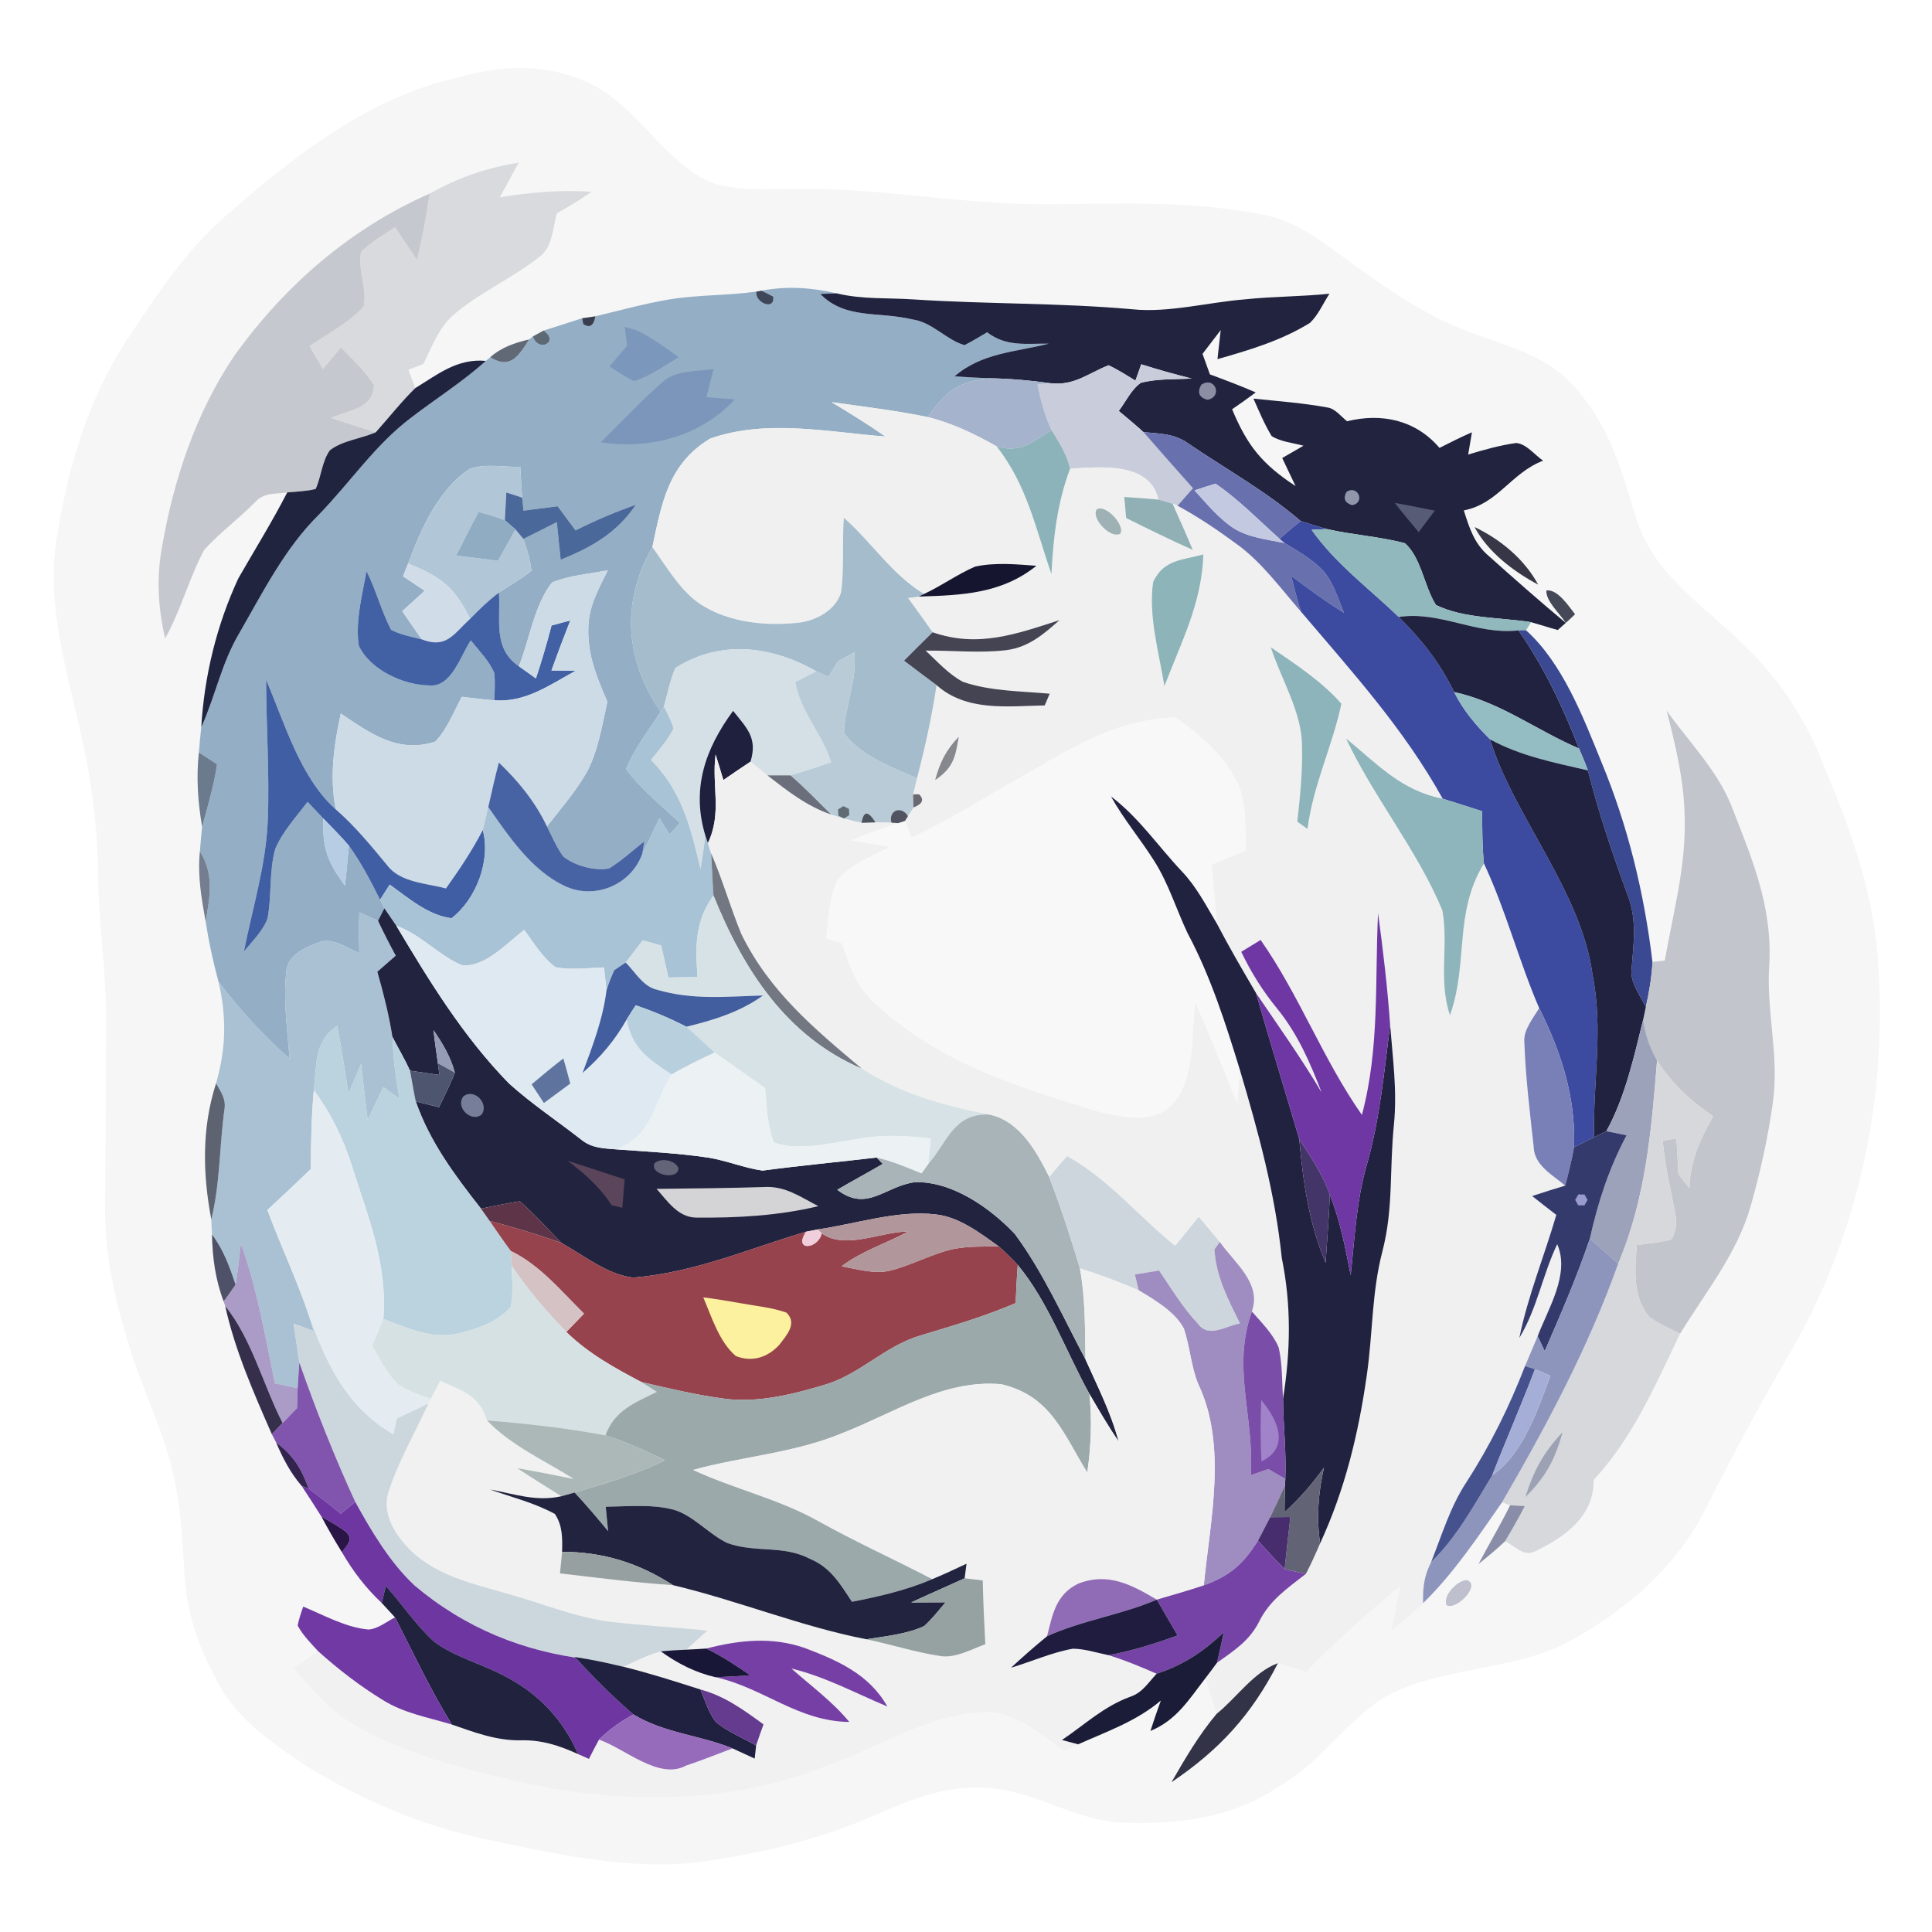 <?xml version="1.0" encoding="UTF-8" standalone="no"?>
<!DOCTYPE svg PUBLIC "-//W3C//DTD SVG 1.1//EN" "http://www.w3.org/Graphics/SVG/1.1/DTD/svg11.dtd">
<svg xmlns="http://www.w3.org/2000/svg" version="1.1" viewBox="0 0 256 256" width="256.0pt" height="256.0pt">
<path d="M 0.00 0.00 L 256.00 0.00 L 256.00 256.00 L 0.00 256.00 L 0.00 0.00 Z" fill="#ffffff" />
<path d="M 78.02 11.00 C 84.46 13.89 88.20 21.93 94.65 24.31 C 97.55 25.23 100.97 25.04 104.00 25.04 C 115.69 24.66 127.18 27.15 139.00 27.06 C 148.56 26.96 158.09 26.56 167.60 28.50 C 170.59 29.11 173.17 30.59 175.63 32.35 C 181.67 36.69 187.81 41.52 194.88 44.05 C 199.71 45.88 204.49 46.93 208.20 50.80 C 213.04 55.86 214.75 61.86 216.71 68.37 C 218.90 75.77 225.00 79.66 230.28 84.71 C 235.42 89.43 239.10 94.87 241.63 101.36 C 245.00 109.39 247.96 117.38 248.75 126.13 C 250.36 144.75 246.41 163.72 236.85 179.83 C 233.01 186.46 229.40 193.15 225.97 200.00 C 221.98 207.85 215.31 213.51 207.66 217.64 C 200.09 221.56 190.21 220.83 183.08 225.12 C 178.13 228.42 174.89 233.58 169.62 236.61 C 163.24 241.02 155.94 241.78 148.39 241.50 C 141.73 241.02 136.77 236.99 130.01 236.87 C 124.74 236.71 120.37 238.60 115.65 240.63 C 108.71 243.70 101.09 245.49 93.61 246.61 C 84.15 248.00 74.45 245.81 65.18 243.89 C 56.55 242.17 48.32 238.73 40.82 234.15 C 36.40 231.25 31.44 227.83 28.92 223.06 C 26.54 218.71 24.81 214.13 24.48 209.15 C 24.16 204.43 24.04 199.79 22.90 195.16 C 21.62 189.42 18.99 184.37 17.25 178.80 C 15.35 172.64 13.85 166.51 13.93 160.02 C 14.00 151.68 14.00 143.34 14.05 135.00 C 14.07 128.64 13.06 122.36 12.99 115.99 C 12.94 109.63 12.14 103.44 10.72 97.25 C 8.88 88.80 6.12 80.27 7.48 71.54 C 8.94 62.15 11.63 52.88 16.91 44.89 C 20.83 39.04 24.40 33.44 29.76 28.76 C 38.56 20.92 48.70 13.03 60.39 10.33 C 66.30 8.62 72.35 8.32 78.02 11.00 Z" fill="#f5f6f5" />
<path d="M 68.72 21.56 C 67.89 23.09 67.07 24.62 66.23 26.14 C 70.27 25.50 74.28 25.11 78.37 25.42 C 76.89 26.45 75.36 27.38 73.78 28.26 C 73.20 30.32 73.25 32.90 71.29 34.17 C 67.77 36.96 63.26 38.88 59.92 41.88 C 58.15 43.47 57.15 46.08 56.12 48.20 C 55.45 48.47 54.79 48.73 54.12 49.00 C 54.42 49.81 54.72 50.62 55.02 51.43 C 53.17 53.24 51.51 55.36 49.78 57.29 C 47.80 56.66 45.82 56.01 43.84 55.39 C 46.12 54.34 49.46 54.22 49.55 51.03 C 48.40 49.17 46.69 47.60 45.18 46.04 C 44.38 46.99 43.59 47.94 42.79 48.89 C 42.20 47.87 41.60 46.86 41.01 45.85 C 43.42 44.24 46.23 42.76 48.19 40.61 C 48.69 38.32 47.37 35.70 47.84 33.39 C 49.13 32.08 50.82 31.12 52.35 30.11 C 53.31 31.57 54.29 33.01 55.26 34.46 C 55.94 31.54 56.51 28.61 56.93 25.65 C 60.78 23.53 64.38 22.25 68.72 21.56 Z" fill="#d8dadd" />
<path d="M 56.93 25.65 C 56.51 28.61 55.94 31.54 55.26 34.46 C 54.29 33.01 53.31 31.57 52.35 30.11 C 50.82 31.12 49.13 32.08 47.84 33.39 C 47.37 35.70 48.69 38.32 48.19 40.61 C 46.23 42.76 43.42 44.24 41.01 45.85 C 41.60 46.86 42.20 47.87 42.79 48.89 C 43.59 47.94 44.38 46.99 45.18 46.04 C 46.69 47.60 48.40 49.17 49.55 51.03 C 49.46 54.22 46.12 54.34 43.84 55.39 C 45.82 56.01 47.80 56.66 49.78 57.29 C 47.85 58.13 45.38 58.37 43.72 59.66 C 42.67 61.08 42.57 63.17 41.83 64.79 C 40.63 65.10 39.30 65.14 38.06 65.25 C 36.42 65.48 34.99 65.24 33.79 66.54 C 31.64 68.75 29.10 70.59 27.05 72.87 C 25.04 76.64 23.98 80.84 21.88 84.60 C 20.93 80.48 20.71 76.50 21.49 72.34 C 23.02 63.52 26.01 54.55 31.07 47.11 C 37.77 37.78 46.38 30.32 56.93 25.65 Z" fill="#c5c8ce" />
<path d="M 100.21 38.64 C 100.00 40.12 102.71 41.24 102.46 39.30 L 100.92 38.51 C 104.30 37.88 107.53 38.10 110.86 38.87 L 108.69 38.95 C 112.02 42.35 116.39 41.24 120.87 42.32 C 123.51 42.66 125.46 45.10 127.81 45.73 C 128.83 45.22 129.81 44.61 130.80 44.03 C 133.35 45.98 135.95 45.50 138.96 45.54 C 134.47 46.67 130.08 46.75 126.48 49.87 C 128.03 49.98 129.57 50.06 131.12 50.12 C 126.83 50.60 125.30 51.91 122.92 55.26 C 118.71 54.39 114.42 53.89 110.17 53.28 C 112.59 54.74 115.00 56.22 117.32 57.84 C 109.73 57.26 101.59 55.49 94.11 58.11 C 88.56 61.43 87.67 66.68 86.44 72.50 C 82.26 79.82 82.81 87.42 87.54 94.31 C 85.97 96.74 84.03 99.22 82.96 101.91 C 84.94 104.58 87.68 106.79 90.11 109.04 C 89.65 109.55 89.18 110.05 88.72 110.57 C 88.27 109.85 87.82 109.13 87.37 108.41 C 86.63 109.98 85.89 111.54 85.12 113.09 L 85.37 111.48 C 83.85 112.69 82.36 114.05 80.71 115.07 C 78.86 115.45 76.05 114.69 74.61 113.46 C 73.75 112.26 73.14 110.83 72.47 109.51 C 74.28 107.20 76.27 104.90 77.73 102.35 C 79.25 99.57 79.79 96.05 80.48 92.98 C 79.08 89.75 77.82 86.73 77.96 83.13 C 78.02 80.25 79.32 78.08 80.53 75.58 C 78.10 76.02 75.46 76.25 73.15 77.17 C 70.79 80.18 70.16 84.74 68.76 88.29 C 65.26 85.89 66.36 82.19 66.11 78.52 C 67.54 77.58 69.08 76.71 70.42 75.64 C 70.28 74.21 69.83 72.76 69.35 71.41 C 70.83 70.68 72.31 69.94 73.78 69.19 C 73.95 70.85 74.12 72.51 74.29 74.17 C 78.38 72.52 81.73 70.63 84.26 66.88 C 81.51 67.84 78.87 68.97 76.26 70.28 C 75.48 69.21 74.68 68.15 73.89 67.08 C 72.39 67.27 70.88 67.47 69.37 67.66 L 69.19 65.94 C 69.09 64.58 69.01 63.22 68.94 61.86 C 66.81 61.91 64.28 61.40 62.26 62.11 C 58.08 64.82 55.74 70.18 54.07 74.68 C 53.84 75.24 53.62 75.80 53.40 76.36 C 54.35 77.00 55.31 77.64 56.27 78.28 C 55.28 79.19 54.29 80.09 53.30 80.99 C 54.16 82.24 55.01 83.49 55.89 84.72 C 54.55 84.38 53.06 84.11 51.82 83.45 C 50.53 80.97 49.83 78.19 48.57 75.68 C 48.00 78.82 47.05 82.38 47.55 85.57 C 49.06 88.78 53.50 90.80 56.92 90.82 C 59.85 91.09 61.04 86.81 62.39 84.85 C 63.46 86.22 64.84 87.58 65.50 89.19 C 65.62 90.38 65.54 91.61 65.51 92.80 C 64.06 92.68 62.63 92.50 61.19 92.33 C 60.13 94.30 59.23 96.68 57.65 98.28 C 52.71 99.86 49.04 97.17 45.16 94.54 C 44.23 98.79 43.66 102.91 44.48 107.24 C 39.78 103.06 37.71 95.78 35.26 90.08 C 35.28 96.32 35.73 102.59 35.48 108.82 C 35.21 114.82 33.46 120.27 32.32 126.09 C 33.40 124.74 34.86 123.34 35.45 121.69 C 36.02 118.69 35.64 115.38 36.48 112.46 C 37.45 110.19 39.26 108.20 40.76 106.25 C 41.45 106.98 42.14 107.71 42.83 108.44 C 42.73 112.37 43.37 114.22 45.72 117.35 C 45.91 115.59 46.07 113.82 46.23 112.05 C 47.86 114.30 49.13 116.74 50.36 119.22 L 50.93 120.35 L 50.09 122.01 C 49.27 121.63 48.44 121.26 47.61 120.90 C 47.55 122.70 47.57 124.49 47.60 126.29 C 45.92 125.57 43.95 124.11 42.10 124.91 C 40.23 125.63 37.89 126.69 37.91 129.03 C 37.53 132.72 38.09 136.59 38.37 140.29 C 34.87 137.19 31.77 133.79 28.95 130.07 C 28.24 127.45 27.67 124.81 27.25 122.12 C 27.84 118.67 28.39 115.96 26.49 112.78 C 26.57 111.70 26.68 110.62 26.78 109.55 C 27.54 106.81 28.33 104.10 28.76 101.28 C 27.97 100.75 27.16 100.22 26.35 99.71 C 26.44 98.59 26.55 97.48 26.67 96.36 C 28.57 92.17 29.37 87.78 31.76 83.81 C 34.88 78.38 37.79 72.59 42.24 68.21 C 46.55 63.75 49.67 59.00 54.40 55.40 C 57.72 52.84 61.25 50.64 64.38 47.82 L 64.96 47.33 C 67.64 49.04 68.78 47.07 70.11 44.98 L 70.61 44.58 C 71.34 46.78 74.19 45.30 72.03 43.80 C 73.73 43.26 75.44 42.74 77.13 42.17 L 77.28 42.95 C 78.14 43.51 78.67 43.17 78.90 41.91 C 82.12 41.14 85.35 40.24 88.62 39.69 C 92.48 39.04 96.33 39.19 100.21 38.64 Z" fill="#93aec5" />
<path d="M 100.21 38.64 L 100.92 38.51 L 102.46 39.30 C 102.71 41.24 100.00 40.12 100.21 38.64 Z" fill="#3e475a" />
<path d="M 108.69 38.95 L 110.86 38.87 C 114.29 39.70 117.66 39.44 121.13 39.68 C 130.78 40.31 140.40 40.12 150.04 40.98 C 154.84 41.48 160.10 40.05 164.93 39.67 C 168.66 39.27 172.42 39.31 176.16 38.92 C 175.33 40.19 174.68 41.73 173.58 42.78 C 169.76 45.14 165.59 46.37 161.32 47.59 C 161.46 46.30 161.60 45.02 161.75 43.74 C 160.94 44.79 160.14 45.84 159.34 46.89 C 159.67 47.79 159.99 48.70 160.32 49.61 C 162.36 50.36 164.40 51.13 166.39 52.00 C 165.36 52.76 164.32 53.51 163.26 54.23 C 165.28 59.09 167.27 61.52 171.67 64.41 C 171.09 63.17 170.49 61.93 169.90 60.69 C 170.84 60.14 171.78 59.60 172.72 59.06 C 171.33 58.68 169.72 58.55 168.50 57.78 C 167.55 56.22 166.83 54.49 166.09 52.82 C 169.36 53.16 172.68 53.40 175.92 54.00 C 176.92 54.15 177.72 55.21 178.49 55.82 C 183.10 54.69 187.58 55.65 190.74 59.35 C 192.15 58.63 193.58 57.92 195.04 57.28 C 194.88 58.27 194.71 59.25 194.54 60.23 C 196.62 59.60 198.75 59.00 200.90 58.70 C 202.26 58.81 203.37 60.30 204.47 61.04 C 200.22 62.67 198.47 66.78 193.96 67.63 C 194.70 69.95 195.34 72.05 197.28 73.68 C 200.62 76.67 204.02 79.67 207.47 82.54 L 206.41 83.48 C 205.23 83.16 204.06 82.77 202.88 82.44 C 198.82 81.80 193.99 81.98 190.28 80.17 C 188.72 77.76 188.34 73.90 186.16 71.98 C 182.77 71.08 179.22 70.88 175.79 70.10 C 174.63 69.77 173.49 69.41 172.34 69.04 C 167.71 65.04 162.43 62.16 157.41 58.73 C 155.59 57.44 153.66 57.46 151.52 57.26 C 150.46 56.29 149.35 55.38 148.24 54.45 C 149.16 53.25 149.91 51.60 151.16 50.73 C 153.31 50.16 155.70 50.28 157.91 50.16 C 155.66 49.59 153.43 48.98 151.22 48.27 C 150.96 48.99 150.71 49.71 150.45 50.43 C 149.28 49.73 148.12 48.97 146.89 48.40 C 144.17 49.47 142.35 51.14 139.20 50.78 C 136.52 50.40 133.83 50.17 131.12 50.12 C 129.57 50.06 128.03 49.98 126.48 49.87 C 130.08 46.75 134.47 46.67 138.96 45.54 C 135.95 45.50 133.35 45.98 130.80 44.03 C 129.81 44.61 128.83 45.22 127.81 45.73 C 125.46 45.10 123.51 42.66 120.87 42.32 C 116.39 41.24 112.02 42.35 108.69 38.95 Z" fill="#21233f" />
<path d="M 77.13 42.17 L 78.90 41.91 C 78.67 43.17 78.14 43.51 77.28 42.95 L 77.13 42.17 Z" fill="#393e4e" />
<path d="M 84.46 43.81 C 86.42 44.78 88.16 46.04 89.92 47.32 C 88.06 48.47 86.12 49.81 84.04 50.50 C 82.90 49.97 81.82 49.24 80.76 48.56 C 81.54 47.64 82.31 46.73 83.09 45.81 C 82.98 44.98 82.88 44.14 82.78 43.31 L 83.19 43.42 C 83.61 43.54 84.03 43.67 84.46 43.81 Z" fill="#7c97bc" />
<path d="M 72.03 43.80 C 74.19 45.30 71.34 46.78 70.61 44.58 L 72.03 43.80 Z" fill="#5e6976" />
<path d="M 70.11 44.98 C 68.78 47.07 67.64 49.04 64.96 47.33 C 66.44 46.02 68.21 45.42 70.11 44.98 Z" fill="#616977" />
<path d="M 64.38 47.82 C 61.25 50.64 57.72 52.84 54.40 55.40 C 49.67 59.00 46.55 63.75 42.24 68.21 C 37.79 72.59 34.88 78.38 31.76 83.81 C 29.37 87.78 28.57 92.17 26.67 96.36 C 27.07 89.56 28.71 82.82 31.58 76.64 C 33.75 72.85 36.06 69.14 38.06 65.25 C 39.30 65.14 40.63 65.10 41.83 64.79 C 42.57 63.17 42.67 61.08 43.72 59.66 C 45.38 58.37 47.85 58.13 49.78 57.29 C 51.51 55.36 53.17 53.24 55.02 51.43 C 58.07 49.56 60.60 47.48 64.38 47.82 Z" fill="#20243f" />
<path d="M 146.89 48.40 C 148.12 48.97 149.28 49.73 150.45 50.43 C 150.71 49.71 150.96 48.99 151.22 48.27 C 153.43 48.98 155.66 49.59 157.91 50.16 C 155.70 50.28 153.31 50.16 151.16 50.73 C 149.91 51.60 149.16 53.25 148.24 54.45 C 149.35 55.38 150.46 56.29 151.52 57.26 C 153.69 59.75 155.87 62.23 158.07 64.69 C 157.39 65.46 156.71 66.24 156.03 67.01 L 155.37 66.74 C 154.75 66.55 154.13 66.37 153.50 66.20 C 152.38 61.15 145.73 61.86 141.79 62.12 C 141.36 60.21 140.35 58.64 139.33 56.99 C 138.43 55.06 137.87 53.01 137.48 50.92 L 139.20 50.78 C 142.35 51.14 144.17 49.47 146.89 48.40 Z" fill="#c9ccda" />
<path d="M 94.55 48.90 C 94.24 50.15 93.92 51.39 93.60 52.63 C 94.85 52.72 96.11 52.83 97.36 52.93 C 92.83 57.83 86.07 59.60 79.60 58.60 C 82.30 55.97 84.87 53.17 87.72 50.70 C 89.44 49.03 92.30 49.23 94.55 48.90 Z" fill="#7c96bb" />
<path d="M 131.12 50.12 C 133.83 50.17 136.52 50.40 139.20 50.78 L 137.48 50.92 C 137.87 53.01 138.43 55.06 139.33 56.99 C 136.82 58.55 135.21 60.10 132.07 59.15 C 129.16 57.51 126.18 56.06 122.92 55.26 C 125.30 51.91 126.83 50.60 131.12 50.12 Z" fill="#a6b3cc" />
<path d="M 159.17 50.98 C 160.96 49.77 162.10 52.55 160.00 52.98 C 158.87 52.67 158.60 52.01 159.17 50.98 Z" fill="#8c8ea4" />
<path d="M 110.17 53.28 C 114.42 53.89 118.71 54.39 122.92 55.26 C 126.18 56.06 129.16 57.51 132.07 59.15 C 136.11 64.34 137.22 70.00 139.32 76.07 C 139.56 71.26 140.08 66.65 141.79 62.12 C 145.73 61.86 152.38 61.15 153.50 66.20 C 151.99 66.06 150.48 65.95 148.97 65.85 C 149.05 66.78 149.13 67.71 149.22 68.64 C 152.14 70.09 155.06 71.54 158.04 72.86 C 157.19 70.80 156.28 68.77 155.37 66.74 L 156.03 67.01 C 158.74 68.47 161.32 70.22 163.80 72.04 C 167.10 74.38 169.70 77.97 172.37 81.03 C 179.14 89.00 186.06 96.61 191.16 105.83 C 185.69 104.78 182.46 101.21 178.36 97.85 C 181.98 105.58 187.85 112.72 191.12 120.63 C 191.97 125.24 190.56 129.88 192.13 134.53 C 194.62 127.44 192.59 121.05 196.63 114.41 C 199.55 120.64 201.24 127.29 203.95 133.58 C 203.18 134.87 201.87 136.45 201.98 138.02 C 202.14 142.66 202.71 147.33 203.22 151.95 C 203.28 154.42 205.73 155.68 207.40 157.10 C 205.93 157.54 204.47 158.00 203.02 158.48 C 204.07 159.32 205.14 160.15 206.22 160.98 C 204.64 166.40 202.44 171.75 201.32 177.28 C 203.70 173.35 204.37 168.98 206.34 164.86 C 208.06 168.82 205.15 173.35 203.75 177.05 C 203.19 178.36 202.64 179.68 202.08 181.00 C 199.98 186.41 197.48 191.48 194.33 196.36 C 192.15 199.68 191.08 203.34 189.63 206.99 C 188.70 208.82 188.51 210.39 188.57 212.42 C 187.24 213.73 185.81 214.91 184.37 216.09 C 184.75 214.12 185.15 212.15 185.56 210.18 C 181.14 213.70 177.04 217.47 173.08 221.50 C 171.83 221.11 170.58 220.72 169.33 220.38 C 166.12 221.54 163.87 224.96 161.22 227.08 C 160.72 225.51 160.23 223.93 159.73 222.36 C 160.25 221.69 160.76 221.00 161.26 220.32 C 163.48 218.75 165.56 217.41 166.82 214.91 C 168.24 212.02 170.60 210.45 173.04 208.54 C 173.73 207.22 174.34 205.86 174.92 204.50 C 178.21 197.41 180.02 189.91 181.11 182.20 C 181.92 176.60 181.74 171.30 183.19 165.75 C 184.66 160.06 184.09 154.93 184.71 148.95 C 185.14 144.47 184.55 140.29 184.20 135.81 C 183.85 130.86 183.27 125.92 182.60 121.00 C 182.16 130.10 182.83 138.82 180.46 147.73 C 175.29 140.36 172.20 131.93 167.04 124.55 C 166.19 125.08 165.33 125.60 164.47 126.12 C 165.81 128.91 167.32 131.31 169.28 133.71 C 171.96 137.02 173.60 140.81 175.12 144.75 C 172.43 140.22 169.39 135.94 166.43 131.59 C 164.65 128.55 162.87 125.51 161.24 122.38 C 161.01 119.79 160.82 117.19 160.53 114.60 C 162.05 113.96 163.58 113.32 165.10 112.68 C 164.99 109.65 165.24 105.96 163.74 103.25 C 161.97 99.91 158.81 97.17 155.74 95.06 C 146.72 95.39 140.69 100.06 133.11 104.17 C 129.07 106.58 125.03 108.96 120.78 111.01 C 120.49 110.26 120.20 109.52 119.91 108.78 L 120.31 108.15 L 121.04 106.99 C 122.24 106.54 122.50 105.96 121.79 105.25 L 120.99 105.26 C 121.16 104.54 121.33 103.83 121.51 103.11 C 122.57 99.04 123.48 94.94 124.10 90.78 C 128.07 94.32 133.52 93.57 138.43 93.47 C 138.65 92.95 138.87 92.44 139.09 91.92 C 135.32 91.58 131.19 91.59 127.60 90.35 C 125.72 89.37 124.19 87.64 122.65 86.21 C 126.18 86.17 129.81 86.57 133.32 86.15 C 136.27 85.78 138.26 84.06 140.39 82.17 C 134.65 84.02 129.61 85.87 123.58 83.78 C 122.51 82.25 121.42 80.74 120.32 79.24 L 121.73 79.05 C 127.42 78.87 132.68 78.70 137.33 74.97 C 134.69 74.77 131.81 74.50 129.20 75.08 C 126.85 76.10 124.75 77.63 122.43 78.71 C 118.08 76.04 115.58 71.93 111.82 68.62 C 111.56 71.90 111.90 75.25 111.44 78.51 C 110.76 80.84 108.05 82.31 105.75 82.52 C 101.44 82.99 96.62 82.50 92.89 80.12 C 90.19 78.39 88.30 75.06 86.44 72.50 C 87.67 66.68 88.56 61.43 94.11 58.11 C 101.59 55.49 109.73 57.26 117.32 57.84 C 115.00 56.22 112.59 54.74 110.17 53.28 Z" fill="#f0f0f0" />
<path d="M 139.33 56.99 C 140.35 58.64 141.36 60.21 141.79 62.12 C 140.08 66.65 139.56 71.26 139.32 76.07 C 137.22 70.00 136.11 64.34 132.07 59.15 C 135.21 60.10 136.82 58.55 139.33 56.99 Z" fill="#8cb3b9" />
<path d="M 151.52 57.26 C 153.66 57.46 155.59 57.44 157.41 58.73 C 162.43 62.16 167.71 65.04 172.34 69.04 C 171.40 69.81 170.47 70.59 169.55 71.39 C 166.72 68.88 164.20 66.23 161.06 64.09 C 160.13 64.37 159.21 64.67 158.29 64.98 C 159.84 66.69 161.46 68.65 163.39 69.94 C 165.32 71.22 168.00 71.50 170.22 71.96 C 171.98 73.02 173.97 74.15 175.37 75.67 C 176.67 77.18 177.34 79.37 178.08 81.20 C 175.65 79.69 173.34 78.02 171.07 76.28 C 171.49 77.87 171.89 79.47 172.37 81.03 C 169.70 77.97 167.10 74.38 163.80 72.04 C 161.32 70.22 158.74 68.47 156.03 67.01 C 156.71 66.24 157.39 65.46 158.07 64.69 C 155.87 62.23 153.69 59.75 151.52 57.26 Z" fill="#6871ae" />
<path d="M 68.94 61.86 C 69.01 63.22 69.09 64.58 69.19 65.94 C 68.50 65.70 67.80 65.48 67.09 65.26 C 67.02 66.48 66.95 67.71 66.89 68.93 C 65.75 68.52 64.60 68.14 63.43 67.84 C 62.38 69.73 61.43 71.68 60.46 73.61 C 62.30 73.83 64.14 74.07 65.98 74.31 C 66.75 72.92 67.53 71.54 68.30 70.15 L 69.35 71.41 C 69.83 72.76 70.28 74.21 70.42 75.64 C 69.08 76.71 67.54 77.58 66.11 78.52 C 64.73 79.56 63.50 80.76 62.29 82.00 C 60.23 77.80 58.44 76.42 54.07 74.68 C 55.74 70.18 58.08 64.82 62.26 62.11 C 64.28 61.40 66.81 61.91 68.94 61.86 Z" fill="#b1c7d7" />
<path d="M 161.06 64.09 C 164.20 66.23 166.72 68.88 169.55 71.39 L 170.22 71.96 C 168.00 71.50 165.32 71.22 163.39 69.94 C 161.46 68.65 159.84 66.69 158.29 64.98 C 159.21 64.67 160.13 64.37 161.06 64.09 Z" fill="#c4c9e2" />
<path d="M 67.09 65.26 C 67.80 65.48 68.50 65.70 69.19 65.94 L 69.37 67.66 C 70.88 67.47 72.39 67.27 73.89 67.08 C 74.68 68.15 75.48 69.21 76.26 70.28 C 78.87 68.97 81.51 67.84 84.26 66.88 C 81.73 70.63 78.38 72.52 74.29 74.17 C 74.12 72.51 73.95 70.85 73.78 69.19 C 72.31 69.94 70.83 70.68 69.35 71.41 L 68.30 70.15 L 66.89 68.93 C 66.95 67.71 67.02 66.48 67.09 65.26 Z" fill="#4b689a" />
<path d="M 178.42 65.17 C 179.94 64.19 180.97 66.63 179.15 66.94 C 178.18 66.62 177.94 66.03 178.42 65.17 Z" fill="#9296aa" />
<path d="M 148.97 65.85 C 150.48 65.95 151.99 66.06 153.50 66.20 C 154.13 66.37 154.75 66.55 155.37 66.74 C 156.28 68.77 157.19 70.80 158.04 72.86 C 155.06 71.54 152.14 70.09 149.22 68.64 C 149.13 67.71 149.05 66.78 148.97 65.85 Z" fill="#91b0b6" />
<path d="M 184.82 66.64 C 186.59 66.94 188.35 67.31 190.12 67.66 C 189.41 68.61 188.69 69.56 187.98 70.51 C 186.91 69.23 185.83 67.96 184.82 66.64 Z" fill="#585b75" />
<path d="M 63.43 67.84 C 64.60 68.14 65.75 68.52 66.89 68.93 L 68.30 70.15 C 67.53 71.54 66.75 72.92 65.98 74.31 C 64.14 74.07 62.30 73.83 60.46 73.61 C 61.43 71.68 62.38 69.73 63.43 67.84 Z" fill="#90acc2" />
<path d="M 145.32 67.50 C 146.48 66.76 149.11 69.58 148.45 70.71 C 147.21 71.45 144.54 68.73 145.32 67.50 Z" fill="#9eb1b5" />
<path d="M 111.82 68.62 C 115.58 71.93 118.08 76.04 122.43 78.71 L 121.73 79.05 L 120.32 79.24 C 121.42 80.74 122.51 82.25 123.58 83.78 C 122.30 85.02 121.05 86.28 119.79 87.54 C 121.23 88.62 122.65 89.71 124.10 90.78 C 123.48 94.94 122.57 99.04 121.51 103.11 C 118.22 101.74 114.01 100.09 111.84 97.15 C 111.90 93.57 113.62 90.20 113.20 86.45 C 112.48 86.83 111.77 87.21 111.06 87.61 C 110.62 88.30 110.19 88.99 109.77 89.69 C 109.24 89.45 108.70 89.20 108.17 88.95 C 102.19 85.56 95.49 84.72 89.49 88.51 C 88.79 90.12 88.46 91.95 87.97 93.64 L 87.54 94.31 C 82.81 87.42 82.26 79.82 86.44 72.50 C 88.30 75.06 90.19 78.39 92.89 80.12 C 96.62 82.50 101.44 82.99 105.75 82.52 C 108.05 82.31 110.76 80.84 111.44 78.51 C 111.90 75.25 111.56 71.90 111.82 68.62 Z" fill="#a4bccc" />
<path d="M 172.34 69.04 C 173.49 69.41 174.63 69.77 175.79 70.10 L 173.80 70.21 C 176.99 74.73 181.29 77.86 185.34 81.75 C 188.34 84.70 190.84 87.89 192.68 91.70 C 193.86 94.10 195.56 96.09 197.44 97.97 C 200.50 108.00 209.54 118.13 211.00 129.06 C 212.49 136.43 211.06 143.31 211.22 150.68 C 210.33 151.12 209.45 151.57 208.57 152.02 C 208.82 145.46 206.86 139.37 203.95 133.58 C 201.24 127.29 199.55 120.64 196.63 114.41 C 196.39 112.14 196.41 109.78 196.39 107.49 C 194.65 106.93 192.91 106.37 191.16 105.83 C 186.06 96.61 179.14 89.00 172.37 81.03 C 171.89 79.47 171.49 77.87 171.07 76.28 C 173.34 78.02 175.65 79.69 178.08 81.20 C 177.34 79.37 176.67 77.18 175.37 75.67 C 173.97 74.15 171.98 73.02 170.22 71.96 L 169.55 71.39 C 170.47 70.59 171.40 69.81 172.34 69.04 Z" fill="#3c4aa0" />
<path d="M 173.80 70.21 L 175.79 70.10 C 179.22 70.88 182.77 71.08 186.16 71.98 C 188.34 73.90 188.72 77.76 190.28 80.17 C 193.99 81.98 198.82 81.80 202.88 82.44 C 202.65 82.79 202.43 83.15 202.20 83.51 L 201.21 83.53 C 195.57 84.16 190.87 80.93 185.34 81.75 C 181.29 77.86 176.99 74.73 173.80 70.21 Z" fill="#90b8bd" />
<path d="M 195.39 69.84 C 198.81 71.46 201.99 74.09 203.81 77.46 C 200.56 75.74 197.14 73.14 195.39 69.84 Z" fill="#363646" />
<path d="M 159.45 73.47 C 159.25 79.90 156.53 85.06 154.29 90.91 C 153.58 86.50 152.14 81.58 152.80 77.12 C 154.16 74.14 156.66 74.23 159.45 73.47 Z" fill="#8db4b9" />
<path d="M 54.07 74.68 C 58.44 76.42 60.23 77.80 62.29 82.00 C 60.09 84.02 59.16 85.99 55.89 84.72 C 55.01 83.49 54.16 82.24 53.30 80.99 C 54.29 80.09 55.28 79.19 56.27 78.28 C 55.31 77.64 54.35 77.00 53.40 76.36 C 53.62 75.80 53.84 75.24 54.07 74.68 Z" fill="#d0dde9" />
<path d="M 129.20 75.08 C 131.81 74.50 134.69 74.77 137.33 74.97 C 132.68 78.70 127.42 78.87 121.73 79.05 L 122.43 78.71 C 124.75 77.63 126.85 76.10 129.20 75.08 Z" fill="#15152f" />
<path d="M 48.57 75.68 C 49.83 78.19 50.53 80.97 51.82 83.45 C 53.06 84.11 54.55 84.38 55.89 84.72 C 59.16 85.99 60.09 84.02 62.29 82.00 C 63.50 80.76 64.73 79.56 66.11 78.52 C 66.36 82.19 65.26 85.89 68.76 88.29 C 69.51 88.83 70.26 89.36 71.01 89.89 C 71.78 87.58 72.47 85.25 73.08 82.88 C 73.91 82.66 74.74 82.43 75.57 82.21 C 74.70 84.41 73.87 86.62 73.07 88.84 C 74.15 88.85 75.22 88.86 76.30 88.87 C 72.83 90.76 69.64 93.10 65.51 92.80 C 65.54 91.61 65.62 90.38 65.50 89.19 C 64.84 87.58 63.46 86.22 62.39 84.85 C 61.04 86.81 59.85 91.09 56.92 90.82 C 53.50 90.80 49.06 88.78 47.55 85.57 C 47.05 82.38 48.00 78.82 48.57 75.68 Z" fill="#4261a4" />
<path d="M 80.53 75.58 C 79.32 78.08 78.02 80.25 77.96 83.13 C 77.82 86.73 79.08 89.75 80.48 92.98 C 79.79 96.05 79.25 99.57 77.73 102.35 C 76.27 104.90 74.28 107.20 72.47 109.51 C 70.93 106.26 68.69 103.51 66.10 101.04 C 65.59 102.99 65.14 104.96 64.70 106.94 C 64.47 107.95 64.24 108.97 63.97 109.98 C 62.57 112.70 60.87 115.23 59.09 117.72 C 56.55 117.04 53.06 116.94 51.36 114.72 C 49.18 112.09 47.07 109.49 44.48 107.24 C 43.66 102.91 44.23 98.79 45.16 94.54 C 49.04 97.17 52.71 99.86 57.65 98.28 C 59.23 96.68 60.13 94.30 61.19 92.33 C 62.63 92.50 64.06 92.68 65.51 92.80 C 69.64 93.10 72.83 90.76 76.30 88.87 C 75.22 88.86 74.15 88.85 73.07 88.84 C 73.87 86.62 74.70 84.41 75.57 82.21 C 74.74 82.43 73.91 82.66 73.08 82.88 C 72.47 85.25 71.78 87.58 71.01 89.89 C 70.26 89.36 69.51 88.83 68.76 88.29 C 70.16 84.74 70.79 80.18 73.15 77.17 C 75.46 76.25 78.10 76.02 80.53 75.58 Z" fill="#cddbe6" />
<path d="M 204.90 78.24 C 206.39 78.03 207.88 80.35 208.70 81.39 C 208.30 81.79 207.89 82.17 207.47 82.54 C 206.73 81.32 204.82 79.68 204.90 78.24 Z" fill="#454857" />
<path d="M 201.21 83.53 C 204.64 88.47 207.05 93.60 209.23 99.18 C 203.55 96.76 198.86 93.05 192.68 91.70 C 190.84 87.89 188.34 84.70 185.34 81.75 C 190.87 80.93 195.57 84.16 201.21 83.53 Z" fill="#20223f" />
<path d="M 140.39 82.17 C 138.26 84.06 136.27 85.78 133.32 86.15 C 129.81 86.57 126.18 86.17 122.65 86.21 C 124.19 87.64 125.72 89.37 127.60 90.35 C 131.19 91.59 135.32 91.58 139.09 91.92 C 138.87 92.44 138.65 92.95 138.43 93.47 C 133.52 93.57 128.07 94.32 124.10 90.78 C 122.65 89.71 121.23 88.62 119.79 87.54 C 121.05 86.28 122.30 85.02 123.58 83.78 C 129.61 85.87 134.65 84.02 140.39 82.17 Z" fill="#454453" />
<path d="M 201.21 83.53 L 202.20 83.51 C 207.03 87.85 209.76 94.97 212.16 100.89 C 215.70 109.38 217.87 118.35 218.96 127.47 C 218.86 129.49 218.52 131.47 218.08 133.44 C 217.34 131.92 215.98 130.20 216.19 128.44 C 216.45 125.01 216.95 121.87 215.65 118.54 C 213.63 113.07 211.84 107.74 210.40 102.08 C 210.05 101.10 209.64 100.14 209.23 99.18 C 207.05 93.60 204.64 88.47 201.21 83.53 Z" fill="#3b4992" />
<path d="M 108.17 88.95 C 107.24 89.43 106.30 89.91 105.37 90.39 C 106.12 94.42 108.94 97.17 110.14 101.02 C 108.35 101.61 106.56 102.24 104.74 102.74 C 103.72 102.74 102.70 102.73 101.68 102.74 C 100.93 102.14 100.19 101.53 99.45 100.92 C 100.40 97.77 98.99 96.52 97.14 94.19 C 93.43 99.23 91.57 104.56 93.48 110.78 C 93.28 112.26 93.06 113.73 92.83 115.20 C 91.53 109.75 90.35 104.80 86.24 100.70 C 87.29 99.38 88.49 98.04 89.24 96.53 C 88.95 95.53 88.44 94.57 87.97 93.64 C 88.46 91.95 88.79 90.12 89.49 88.51 C 95.49 84.72 102.19 85.56 108.17 88.95 Z" fill="#d4e0e6" />
<path d="M 168.39 85.77 C 171.63 88.00 175.14 90.27 177.74 93.25 C 176.56 98.87 173.98 104.05 173.25 109.84 C 172.80 109.52 172.35 109.20 171.90 108.87 C 172.27 105.57 172.62 102.19 172.52 98.86 C 172.55 94.44 169.75 89.99 168.39 85.77 Z" fill="#8db4ba" />
<path d="M 111.06 87.61 C 111.77 87.21 112.48 86.83 113.20 86.45 C 113.62 90.20 111.90 93.57 111.84 97.15 C 114.01 100.09 118.22 101.74 121.51 103.11 C 121.33 103.83 121.16 104.54 120.99 105.26 L 121.04 106.99 L 120.31 108.15 C 119.47 106.69 117.67 107.36 118.12 109.01 L 116.01 108.97 C 115.04 107.40 114.42 107.42 114.16 109.03 C 112.78 108.72 111.45 108.41 110.13 107.93 C 108.36 106.17 106.64 104.38 104.74 102.74 C 106.56 102.24 108.35 101.61 110.14 101.02 C 108.94 97.17 106.12 94.42 105.37 90.39 C 106.30 89.91 107.24 89.43 108.17 88.95 C 108.70 89.20 109.24 89.45 109.77 89.69 C 110.19 88.99 110.62 88.30 111.06 87.61 Z" fill="#b8cbd7" />
<path d="M 35.26 90.08 C 37.71 95.78 39.78 103.06 44.48 107.24 C 47.07 109.49 49.18 112.09 51.36 114.72 C 53.06 116.94 56.55 117.04 59.09 117.72 C 60.87 115.23 62.57 112.70 63.97 109.98 C 65.06 114.02 63.10 119.16 59.83 121.67 C 56.78 121.31 54.06 118.96 51.64 117.21 C 51.22 117.88 50.79 118.55 50.36 119.22 C 49.13 116.74 47.86 114.30 46.23 112.05 C 45.14 110.80 43.99 109.62 42.83 108.44 C 42.14 107.71 41.45 106.98 40.76 106.25 C 39.26 108.20 37.45 110.19 36.48 112.46 C 35.64 115.38 36.02 118.69 35.45 121.69 C 34.86 123.34 33.40 124.74 32.32 126.09 C 33.46 120.27 35.21 114.82 35.48 108.82 C 35.73 102.59 35.28 96.32 35.26 90.08 Z" fill="#405ea3" />
<path d="M 192.68 91.70 C 198.86 93.05 203.55 96.76 209.23 99.18 C 209.64 100.14 210.05 101.10 210.40 102.08 C 205.91 101.04 201.54 100.20 197.44 97.97 C 195.56 96.09 193.86 94.10 192.68 91.70 Z" fill="#93bcc3" />
<path d="M 87.54 94.31 L 87.97 93.64 C 88.44 94.57 88.95 95.53 89.24 96.53 C 88.49 98.04 87.29 99.38 86.24 100.70 C 90.35 104.80 91.53 109.75 92.83 115.20 C 93.06 113.73 93.28 112.26 93.48 110.78 L 93.80 111.71 L 94.23 113.07 C 94.35 114.93 94.40 116.80 94.54 118.66 C 92.06 122.07 92.13 125.45 92.43 129.47 C 91.15 129.48 89.86 129.50 88.57 129.52 C 88.25 128.11 87.92 126.70 87.60 125.28 C 86.79 125.06 85.98 124.83 85.17 124.60 C 84.42 125.59 83.67 126.56 82.91 127.54 C 82.40 127.87 81.89 128.21 81.39 128.56 C 81.01 129.41 80.67 130.29 80.37 131.18 C 80.26 130.18 80.15 129.19 80.03 128.19 C 77.94 128.25 75.67 128.58 73.60 128.15 C 71.90 126.92 70.71 124.88 69.45 123.22 C 67.23 124.90 64.16 128.31 61.15 127.87 C 58.06 126.55 55.78 123.82 52.51 122.66 C 51.99 121.89 51.46 121.12 50.93 120.35 L 50.36 119.22 C 50.79 118.55 51.22 117.88 51.64 117.21 C 54.06 118.96 56.78 121.31 59.83 121.67 C 63.10 119.16 65.06 114.02 63.97 109.98 C 64.24 108.97 64.47 107.95 64.70 106.94 C 67.35 110.73 70.40 115.28 74.69 117.33 C 78.68 119.33 83.64 117.30 85.12 113.09 C 85.89 111.54 86.63 109.98 87.37 108.41 C 87.82 109.13 88.27 109.85 88.72 110.57 C 89.18 110.05 89.65 109.55 90.11 109.04 C 87.68 106.79 84.94 104.58 82.96 101.91 C 84.03 99.22 85.97 96.74 87.54 94.31 Z" fill="#a8c2d6" />
<path d="M 155.74 95.06 C 158.81 97.17 161.97 99.91 163.74 103.25 C 165.24 105.96 164.99 109.65 165.10 112.68 C 163.58 113.32 162.05 113.96 160.53 114.60 C 160.82 117.19 161.01 119.79 161.24 122.38 C 159.77 119.93 158.56 117.52 156.59 115.45 C 153.41 112.08 150.96 108.38 147.21 105.53 C 148.89 108.56 151.11 111.17 152.94 114.08 C 154.83 117.05 155.85 120.45 157.35 123.63 C 160.39 129.31 162.42 135.64 164.30 141.79 C 164.20 143.26 164.08 144.73 163.94 146.19 C 162.05 141.76 160.37 137.25 158.37 132.87 C 157.92 136.87 158.33 142.44 155.82 145.79 C 153.42 149.09 149.01 148.12 145.62 147.34 C 134.43 143.89 124.11 140.81 115.44 132.51 C 113.25 130.38 112.51 127.79 111.54 125.01 C 110.84 124.79 110.14 124.57 109.44 124.36 C 109.75 121.87 109.84 119.09 110.84 116.78 C 112.39 114.60 115.53 113.44 117.84 112.22 C 116.14 111.96 114.44 111.67 112.74 111.37 C 114.80 110.47 116.85 109.71 119.01 109.07 L 119.91 108.78 C 120.20 109.52 120.49 110.26 120.78 111.01 C 125.03 108.96 129.07 106.58 133.11 104.17 C 140.69 100.06 146.72 95.39 155.74 95.06 Z" fill="#f8f8f8" />
<path d="M 220.84 94.17 C 223.75 98.24 227.55 102.11 229.38 106.68 C 232.10 113.64 234.83 119.97 234.45 127.63 C 233.98 133.87 235.78 139.78 234.93 145.98 C 234.29 150.65 233.25 155.33 231.96 159.86 C 230.16 166.13 225.98 171.24 222.62 176.72 C 221.24 176.03 219.70 175.41 218.49 174.44 C 216.29 171.70 216.64 168.24 216.89 164.97 C 218.41 164.78 220.00 164.61 221.48 164.23 C 222.63 162.25 221.88 160.51 221.52 158.44 C 220.97 156.02 220.56 153.62 220.31 151.14 C 220.92 151.05 221.53 150.95 222.14 150.85 C 222.22 152.42 222.31 154.00 222.40 155.57 C 222.88 156.19 223.37 156.82 223.85 157.44 C 223.95 153.87 225.26 150.98 227.00 147.92 C 224.00 145.87 221.54 143.60 219.57 140.52 C 218.56 138.73 218.00 137.09 217.74 135.06 L 218.08 133.44 C 218.52 131.47 218.86 129.49 218.96 127.47 C 219.50 127.41 220.05 127.34 220.59 127.27 C 221.74 120.73 223.46 114.64 223.22 107.99 C 223.10 103.23 222.01 98.75 220.84 94.17 Z" fill="#c2c5cc" />
<path d="M 97.14 94.19 C 98.99 96.52 100.40 97.77 99.45 100.92 C 98.24 101.71 97.05 102.54 95.85 103.36 C 95.52 102.24 95.17 101.11 94.82 99.98 C 94.28 104.11 95.71 107.72 93.80 111.71 L 93.48 110.78 C 91.57 104.56 93.43 99.23 97.14 94.19 Z" fill="#1e203d" />
<path d="M 127.04 97.62 C 126.59 100.35 126.31 101.74 123.91 103.36 C 124.56 101.00 125.34 99.39 127.04 97.62 Z" fill="#86888e" />
<path d="M 178.36 97.85 C 182.46 101.21 185.69 104.78 191.16 105.83 C 192.91 106.37 194.65 106.93 196.39 107.49 C 196.41 109.78 196.39 112.14 196.63 114.41 C 192.59 121.05 194.62 127.44 192.13 134.53 C 190.56 129.88 191.97 125.24 191.12 120.63 C 187.85 112.72 181.98 105.58 178.36 97.85 Z" fill="#8db5bb" />
<path d="M 197.44 97.97 C 201.54 100.20 205.91 101.04 210.40 102.08 C 211.84 107.74 213.63 113.07 215.65 118.54 C 216.95 121.87 216.45 125.01 216.19 128.44 C 215.98 130.20 217.34 131.92 218.08 133.44 L 217.74 135.06 C 216.51 140.03 215.34 145.38 212.85 149.89 L 211.22 150.68 C 211.06 143.31 212.49 136.43 211.00 129.06 C 209.54 118.13 200.50 108.00 197.44 97.97 Z" fill="#202240" />
<path d="M 26.35 99.71 C 27.16 100.22 27.97 100.75 28.76 101.28 C 28.33 104.10 27.54 106.81 26.78 109.55 C 26.22 106.24 25.99 103.06 26.35 99.71 Z" fill="#6b7a8c" />
<path d="M 94.82 99.98 C 95.17 101.11 95.52 102.24 95.85 103.36 C 97.05 102.54 98.24 101.71 99.45 100.92 C 100.19 101.53 100.93 102.14 101.68 102.74 C 104.36 104.81 106.87 106.81 110.13 107.93 C 111.45 108.41 112.78 108.72 114.16 109.03 L 116.01 108.97 L 118.12 109.01 L 119.01 109.07 C 116.85 109.71 114.80 110.47 112.74 111.37 C 114.44 111.67 116.14 111.96 117.84 112.22 C 115.53 113.44 112.39 114.60 110.84 116.78 C 109.84 119.09 109.75 121.87 109.44 124.36 C 110.14 124.57 110.84 124.79 111.54 125.01 C 112.51 127.79 113.25 130.38 115.44 132.51 C 124.11 140.81 134.43 143.89 145.62 147.34 C 149.01 148.12 153.42 149.09 155.82 145.79 C 158.33 142.44 157.92 136.87 158.37 132.87 C 160.37 137.25 162.05 141.76 163.94 146.19 C 164.08 144.73 164.20 143.26 164.30 141.79 C 166.73 149.97 168.97 158.15 169.84 166.68 C 171.12 172.91 171.01 179.08 170.01 185.34 C 169.86 183.11 169.94 180.77 169.44 178.58 C 168.72 176.78 167.14 175.23 165.88 173.78 C 167.21 170.03 163.55 167.31 161.63 164.57 C 160.71 163.46 159.77 162.35 158.84 161.24 C 157.79 162.52 156.76 163.81 155.71 165.09 C 150.51 160.86 147.02 156.34 141.39 153.20 C 140.58 154.11 139.80 155.04 139.02 155.97 C 137.32 152.56 135.09 148.51 131.03 147.68 C 125.00 146.49 119.40 144.96 114.19 141.60 C 107.86 136.28 101.98 131.39 98.24 123.79 C 96.78 120.26 95.75 116.58 94.23 113.07 L 93.80 111.71 C 95.71 107.72 94.28 104.11 94.82 99.98 Z" fill="#f0f0f0" />
<path d="M 66.10 101.04 C 68.69 103.51 70.93 106.26 72.47 109.51 C 73.14 110.83 73.75 112.26 74.61 113.46 C 76.05 114.69 78.86 115.45 80.71 115.07 C 82.36 114.05 83.85 112.69 85.37 111.48 L 85.12 113.09 C 83.64 117.30 78.68 119.33 74.69 117.33 C 70.40 115.28 67.35 110.73 64.70 106.94 C 65.14 104.96 65.59 102.99 66.10 101.04 Z" fill="#4863a3" />
<path d="M 104.74 102.74 C 106.64 104.38 108.36 106.17 110.13 107.93 C 106.87 106.81 104.36 104.81 101.68 102.74 C 102.70 102.73 103.72 102.74 104.74 102.74 Z" fill="#6b6f7b" />
<path d="M 120.99 105.26 L 121.79 105.25 C 122.50 105.96 122.24 106.54 121.04 106.99 L 120.99 105.26 Z" fill="#6a6871" />
<path d="M 147.21 105.53 C 150.96 108.38 153.41 112.08 156.59 115.45 C 158.56 117.52 159.77 119.93 161.24 122.38 C 162.87 125.51 164.65 128.55 166.43 131.59 C 168.28 138.06 170.26 144.49 172.16 150.94 C 172.66 156.60 173.43 162.05 175.65 167.33 C 175.84 164.32 176.10 161.31 176.21 158.30 C 177.58 161.75 178.27 165.34 178.97 168.97 C 179.52 163.95 179.72 159.07 181.15 154.19 C 182.83 148.31 183.42 141.93 184.20 135.81 C 184.55 140.29 185.14 144.47 184.71 148.95 C 184.09 154.93 184.66 160.06 183.19 165.75 C 181.74 171.30 181.92 176.60 181.11 182.20 C 180.02 189.91 178.21 197.41 174.92 204.50 C 174.42 201.04 174.68 197.86 175.43 194.46 C 173.88 196.65 172.18 198.57 170.21 200.38 C 170.21 199.19 170.23 198.00 170.27 196.82 L 170.31 195.96 C 170.46 192.43 170.04 188.89 170.01 185.34 C 171.01 179.08 171.12 172.91 169.84 166.68 C 168.97 158.15 166.73 149.97 164.30 141.79 C 162.42 135.64 160.39 129.31 157.35 123.63 C 155.85 120.45 154.83 117.05 152.94 114.08 C 151.11 111.17 148.89 108.56 147.21 105.53 Z" fill="#212240" />
<path d="M 111.05 107.25 L 111.76 106.82 L 112.49 107.19 L 112.53 108.01 L 111.83 108.46 L 111.09 108.08 L 111.05 107.25 Z" fill="#606b75" />
<path d="M 120.31 108.15 L 119.91 108.78 L 119.01 109.07 L 118.12 109.01 C 117.67 107.36 119.47 106.69 120.31 108.15 Z" fill="#515460" />
<path d="M 116.01 108.97 L 114.16 109.03 C 114.42 107.42 115.04 107.40 116.01 108.97 Z" fill="#4d535c" />
<path d="M 42.83 108.44 C 43.99 109.62 45.14 110.80 46.23 112.05 C 46.07 113.82 45.91 115.59 45.72 117.35 C 43.37 114.22 42.73 112.37 42.83 108.44 Z" fill="#b7cde4" />
<path d="M 26.49 112.78 C 28.39 115.96 27.84 118.67 27.25 122.12 C 26.69 119.00 26.15 115.97 26.49 112.78 Z" fill="#747e90" />
<path d="M 94.23 113.07 C 95.75 116.58 96.78 120.26 98.24 123.79 C 101.98 131.39 107.86 136.28 114.19 141.60 C 104.14 137.31 98.48 128.42 94.54 118.66 C 94.40 116.80 94.35 114.93 94.23 113.07 Z" fill="#727781" />
<path d="M 94.54 118.66 C 98.48 128.42 104.14 137.31 114.19 141.60 C 119.40 144.96 125.00 146.49 131.03 147.68 C 126.37 147.53 125.56 151.26 122.99 154.27 C 123.11 153.14 123.23 152.00 123.35 150.87 C 119.95 150.44 116.61 150.30 113.23 150.99 C 109.92 151.47 105.75 152.57 102.54 151.38 C 101.67 149.07 101.57 146.60 101.39 144.17 C 99.17 142.59 96.92 141.05 94.70 139.47 C 93.43 138.34 92.23 137.16 90.95 136.05 C 94.58 135.16 98.03 134.11 101.10 131.91 C 96.23 132.04 91.82 132.55 87.03 131.14 C 85.22 130.72 84.18 128.83 82.91 127.54 C 83.67 126.56 84.42 125.59 85.17 124.60 C 85.98 124.83 86.79 125.06 87.60 125.28 C 87.92 126.70 88.25 128.11 88.57 129.52 C 89.86 129.50 91.15 129.48 92.43 129.47 C 92.13 125.45 92.06 122.07 94.54 118.66 Z" fill="#d6e2e5" />
<path d="M 47.61 120.90 C 48.44 121.26 49.27 121.63 50.09 122.01 C 50.83 123.57 51.61 125.11 52.44 126.63 C 51.63 127.34 50.81 128.05 50.00 128.76 C 50.81 131.61 51.54 134.47 52.00 137.40 C 52.11 140.18 52.42 142.85 52.94 145.58 C 52.23 145.07 51.51 144.56 50.80 144.05 C 50.10 145.49 49.41 146.93 48.71 148.36 C 48.42 145.90 48.13 143.43 47.84 140.97 C 47.29 142.27 46.73 143.58 46.18 144.88 C 45.68 141.89 45.26 138.88 44.69 135.91 C 41.52 138.07 42.02 141.04 41.58 144.44 C 41.27 147.92 41.20 151.41 41.19 154.90 C 39.28 156.73 37.37 158.54 35.43 160.33 C 37.15 164.97 39.27 169.42 40.86 174.10 C 41.10 174.86 41.34 175.61 41.58 176.38 C 40.68 176.04 39.78 175.71 38.89 175.38 C 39.16 177.10 39.41 178.82 39.66 180.54 C 39.58 181.68 39.51 182.82 39.44 183.95 C 38.44 183.74 37.44 183.52 36.43 183.30 C 35.12 177.04 34.12 170.82 31.92 164.78 C 31.70 166.60 31.51 168.44 31.22 170.25 C 30.43 167.88 29.62 165.59 28.09 163.58 C 28.06 162.91 28.03 162.25 28.00 161.59 C 29.17 156.84 29.07 151.94 29.73 147.08 C 29.99 145.65 29.30 144.73 28.63 143.55 C 29.96 138.92 30.05 134.77 28.95 130.07 C 31.77 133.79 34.87 137.19 38.37 140.29 C 38.09 136.59 37.53 132.72 37.91 129.03 C 37.89 126.69 40.23 125.63 42.10 124.91 C 43.95 124.11 45.92 125.57 47.60 126.29 C 47.57 124.49 47.55 122.70 47.61 120.90 Z" fill="#a9c1d3" />
<path d="M 50.93 120.35 C 51.46 121.12 51.99 121.89 52.51 122.66 C 56.90 130.03 61.40 137.38 67.45 143.57 C 70.44 146.27 73.85 148.53 77.02 151.01 C 78.42 152.15 79.98 152.16 81.69 152.30 C 85.76 152.60 89.81 152.79 93.85 153.39 C 96.26 153.77 98.62 154.78 101.05 155.11 C 106.06 154.44 111.13 153.97 116.16 153.38 L 116.97 154.22 C 114.98 155.39 112.94 156.48 110.94 157.65 C 114.92 160.70 117.29 157.14 121.23 156.65 C 126.15 156.49 131.23 160.07 134.48 163.52 C 138.23 168.58 140.87 174.56 143.83 180.12 C 145.43 183.72 147.20 187.15 148.22 190.99 C 146.83 188.96 145.60 186.83 144.36 184.71 C 141.26 179.12 138.93 172.52 134.86 167.61 C 134.06 166.75 133.22 165.93 132.33 165.15 C 129.90 163.40 127.07 161.24 124.01 160.92 C 118.97 160.31 113.39 162.18 108.33 162.91 L 106.80 163.21 C 99.25 165.44 92.21 168.59 83.92 169.29 C 80.58 168.95 77.32 166.33 74.43 164.72 C 72.58 162.86 70.87 160.91 68.89 159.18 C 67.15 159.45 65.45 159.80 63.73 160.15 C 60.25 155.71 56.98 151.35 55.09 145.95 C 56.11 146.20 57.14 146.46 58.17 146.71 C 58.91 145.19 59.66 143.72 60.27 142.14 C 59.73 140.05 58.65 138.26 57.44 136.50 C 57.60 137.97 57.82 139.43 58.02 140.89 L 58.23 142.44 C 56.93 142.25 55.63 142.06 54.33 141.87 C 53.64 140.35 52.77 138.89 52.00 137.40 C 51.54 134.47 50.81 131.61 50.00 128.76 C 50.81 128.05 51.63 127.34 52.44 126.63 C 51.61 125.11 50.83 123.57 50.09 122.01 L 50.93 120.35 Z" fill="#22233f" />
<path d="M 182.60 121.00 C 183.27 125.92 183.85 130.86 184.20 135.81 C 183.42 141.93 182.83 148.31 181.15 154.19 C 179.72 159.07 179.52 163.95 178.97 168.97 C 178.27 165.34 177.58 161.75 176.21 158.30 C 175.25 155.57 173.69 153.36 172.16 150.94 C 170.26 144.49 168.28 138.06 166.43 131.59 C 169.39 135.94 172.43 140.22 175.12 144.75 C 173.60 140.81 171.96 137.02 169.28 133.71 C 167.32 131.31 165.81 128.91 164.47 126.12 C 165.33 125.60 166.19 125.08 167.04 124.55 C 172.20 131.93 175.29 140.36 180.46 147.73 C 182.83 138.82 182.16 130.10 182.60 121.00 Z" fill="#6f37a4" />
<path d="M 61.15 127.87 C 64.16 128.31 67.23 124.90 69.45 123.22 C 70.71 124.88 71.90 126.92 73.60 128.15 C 75.67 128.58 77.94 128.25 80.03 128.19 C 80.15 129.19 80.26 130.18 80.37 131.18 C 79.89 135.04 78.54 138.56 77.19 142.17 C 79.61 140.05 81.47 137.86 83.05 135.06 C 83.73 138.93 85.92 140.31 89.00 142.37 C 86.51 146.32 86.60 150.28 81.69 152.30 C 79.98 152.16 78.42 152.15 77.02 151.01 C 73.85 148.53 70.44 146.27 67.45 143.57 C 61.40 137.38 56.90 130.03 52.51 122.66 C 55.78 123.82 58.06 126.55 61.15 127.87 Z" fill="#dfe9f1" />
<path d="M 81.39 128.56 C 81.89 128.21 82.40 127.87 82.91 127.54 C 84.18 128.83 85.22 130.72 87.03 131.14 C 91.82 132.55 96.23 132.04 101.10 131.91 C 98.03 134.11 94.58 135.16 90.95 136.05 C 88.79 134.93 86.53 133.99 84.24 133.20 C 83.83 133.81 83.44 134.43 83.05 135.06 C 81.47 137.86 79.61 140.05 77.19 142.17 C 78.54 138.56 79.89 135.04 80.37 131.18 C 80.67 130.29 81.01 129.41 81.39 128.56 Z" fill="#425e9f" />
<path d="M 84.24 133.20 C 86.53 133.99 88.79 134.93 90.95 136.05 C 92.23 137.16 93.43 138.34 94.70 139.47 C 92.77 140.36 90.85 141.31 89.00 142.37 C 85.92 140.31 83.73 138.93 83.05 135.06 C 83.44 134.43 83.83 133.81 84.24 133.20 Z" fill="#b8cfdd" />
<path d="M 203.95 133.58 C 206.86 139.37 208.82 145.46 208.57 152.02 C 208.27 153.73 207.84 155.42 207.40 157.10 C 205.73 155.68 203.28 154.42 203.22 151.95 C 202.71 147.33 202.14 142.66 201.98 138.02 C 201.87 136.45 203.18 134.87 203.95 133.58 Z" fill="#7880b7" />
<path d="M 217.74 135.06 C 218.00 137.09 218.56 138.73 219.57 140.52 C 218.82 149.78 218.08 158.77 214.42 167.44 C 213.18 166.33 211.94 165.22 210.66 164.15 C 211.75 159.26 213.18 154.87 215.53 150.43 C 214.63 150.25 213.74 150.07 212.85 149.89 C 215.34 145.38 216.51 140.03 217.74 135.06 Z" fill="#9ca2ba" />
<path d="M 44.69 135.91 C 45.26 138.88 45.68 141.89 46.18 144.88 C 46.73 143.58 47.29 142.27 47.84 140.97 C 48.13 143.43 48.42 145.90 48.71 148.36 C 49.41 146.93 50.10 145.49 50.80 144.05 C 51.51 144.56 52.23 145.07 52.94 145.58 C 52.42 142.85 52.11 140.18 52.00 137.40 C 52.77 138.89 53.64 140.35 54.33 141.87 C 54.59 143.23 54.80 144.59 55.09 145.95 C 56.98 151.35 60.25 155.71 63.73 160.15 C 64.12 160.69 64.50 161.23 64.88 161.77 C 65.80 163.12 66.72 164.45 67.69 165.76 L 67.80 167.72 C 67.86 169.50 68.04 171.42 67.67 173.17 C 66.02 175.18 62.94 176.19 60.48 176.74 C 56.99 177.42 53.98 175.95 50.79 174.77 C 51.36 167.42 48.82 161.42 46.66 154.57 C 45.48 150.83 43.90 147.61 41.58 144.44 C 42.02 141.04 41.52 138.07 44.69 135.91 Z" fill="#bbd2df" />
<path d="M 57.44 136.50 C 58.65 138.26 59.73 140.05 60.27 142.14 C 59.53 141.71 58.78 141.30 58.02 140.89 C 57.82 139.43 57.60 137.97 57.44 136.50 Z" fill="#959cb4" />
<path d="M 74.65 140.25 C 74.97 141.36 75.27 142.47 75.56 143.58 C 74.40 144.43 73.23 145.29 72.07 146.15 C 71.53 145.33 70.98 144.51 70.44 143.68 C 71.82 142.52 73.22 141.35 74.65 140.25 Z" fill="#5e749e" />
<path d="M 94.70 139.47 C 96.92 141.05 99.17 142.59 101.39 144.17 C 101.57 146.60 101.67 149.07 102.54 151.38 C 105.75 152.57 109.92 151.47 113.23 150.99 C 116.61 150.30 119.95 150.44 123.35 150.87 C 123.23 152.00 123.11 153.14 122.99 154.27 C 122.70 154.68 122.40 155.08 122.11 155.49 C 120.16 154.67 118.22 153.88 116.16 153.38 C 111.13 153.97 106.06 154.44 101.05 155.11 C 98.62 154.78 96.26 153.77 93.85 153.39 C 89.81 152.79 85.76 152.60 81.69 152.30 C 86.60 150.28 86.51 146.32 89.00 142.37 C 90.85 141.31 92.77 140.36 94.70 139.47 Z" fill="#ecf1f4" />
<path d="M 219.57 140.52 C 221.54 143.60 224.00 145.87 227.00 147.92 C 225.26 150.98 223.95 153.87 223.85 157.44 C 223.37 156.82 222.88 156.19 222.40 155.57 C 222.31 154.00 222.22 152.42 222.14 150.85 C 221.53 150.95 220.92 151.05 220.31 151.14 C 220.56 153.62 220.97 156.02 221.52 158.44 C 221.88 160.51 222.63 162.25 221.48 164.23 C 220.00 164.61 218.41 164.78 216.89 164.97 C 216.64 168.24 216.29 171.70 218.49 174.44 C 219.70 175.41 221.24 176.03 222.62 176.72 C 219.29 183.62 216.44 190.37 211.17 196.10 C 211.20 200.92 207.44 203.58 203.51 205.51 C 201.85 206.37 200.88 204.91 199.43 204.22 C 200.35 202.70 201.22 201.14 202.05 199.56 C 201.40 199.53 200.75 199.49 200.10 199.46 L 199.03 199.06 C 204.94 188.89 210.46 178.55 214.42 167.44 C 218.08 158.77 218.82 149.78 219.57 140.52 Z" fill="#d6d8dc" />
<path d="M 58.02 140.89 C 58.78 141.30 59.53 141.71 60.27 142.14 C 59.66 143.72 58.91 145.19 58.17 146.71 C 57.14 146.46 56.11 146.20 55.09 145.95 C 54.80 144.59 54.59 143.23 54.33 141.87 C 55.63 142.06 56.93 142.25 58.23 142.44 L 58.02 140.89 Z" fill="#4e566f" />
<path d="M 28.63 143.55 C 29.30 144.73 29.99 145.65 29.73 147.08 C 29.07 151.94 29.17 156.84 28.00 161.59 C 26.85 155.55 26.72 149.45 28.63 143.55 Z" fill="#5e6371" />
<path d="M 41.58 144.44 C 43.90 147.61 45.48 150.83 46.66 154.57 C 48.82 161.42 51.36 167.42 50.79 174.77 C 50.33 175.97 49.83 177.15 49.32 178.32 C 50.32 180.02 51.26 181.93 52.64 183.34 C 53.91 184.30 55.62 184.81 57.09 185.37 L 56.79 185.94 C 55.42 186.65 54.01 187.30 52.61 187.95 C 52.45 188.65 52.28 189.35 52.12 190.06 C 45.91 186.48 43.17 180.59 40.86 174.10 C 39.27 169.42 37.15 164.97 35.43 160.33 C 37.37 158.54 39.28 156.73 41.19 154.90 C 41.20 151.41 41.27 147.92 41.58 144.44 Z" fill="#e4ecf1" />
<path d="M 61.40 145.27 C 62.87 144.14 64.87 146.27 63.80 147.71 C 62.38 148.77 60.30 146.68 61.40 145.27 Z" fill="#777e99" />
<path d="M 131.03 147.68 C 135.09 148.51 137.32 152.56 139.02 155.97 C 140.55 159.93 141.88 164.00 143.09 168.06 C 143.83 172.07 143.76 176.07 143.83 180.12 C 140.87 174.56 138.23 168.58 134.48 163.52 C 131.23 160.07 126.15 156.49 121.23 156.65 C 117.29 157.14 114.92 160.70 110.94 157.65 C 112.94 156.48 114.98 155.39 116.97 154.22 L 116.16 153.38 C 118.22 153.88 120.16 154.67 122.11 155.49 C 122.40 155.08 122.70 154.68 122.99 154.27 C 125.56 151.26 126.37 147.53 131.03 147.68 Z" fill="#a8b4b8" />
<path d="M 211.22 150.68 L 212.85 149.89 C 213.74 150.07 214.63 150.25 215.53 150.43 C 213.18 154.87 211.75 159.26 210.66 164.15 C 208.94 169.23 206.81 174.13 204.68 179.04 C 204.37 178.38 204.06 177.71 203.75 177.05 C 205.15 173.35 208.06 168.82 206.34 164.86 C 204.37 168.98 203.70 173.35 201.32 177.28 C 202.44 171.75 204.64 166.40 206.22 160.98 C 205.14 160.15 204.07 159.32 203.02 158.48 C 204.47 158.00 205.93 157.54 207.40 157.10 C 207.84 155.42 208.27 153.73 208.57 152.02 C 209.45 151.57 210.33 151.12 211.22 150.68 Z" fill="#343a6c" />
<path d="M 172.16 150.94 C 173.69 153.36 175.25 155.57 176.21 158.30 C 176.10 161.31 175.84 164.32 175.65 167.33 C 173.43 162.05 172.66 156.60 172.16 150.94 Z" fill="#433567" />
<path d="M 141.39 153.20 C 147.02 156.34 150.51 160.86 155.71 165.09 C 156.76 163.81 157.79 162.52 158.84 161.24 C 159.77 162.35 160.71 163.46 161.63 164.57 L 160.92 165.56 C 161.15 169.21 162.73 172.16 164.31 175.37 C 162.48 175.66 160.15 177.37 158.76 175.43 C 156.76 173.34 155.21 170.74 153.58 168.35 C 152.52 168.52 151.45 168.70 150.38 168.88 C 150.55 169.58 150.72 170.28 150.89 170.98 C 148.36 169.86 145.73 168.91 143.09 168.06 C 141.88 164.00 140.55 159.93 139.02 155.97 C 139.80 155.04 140.58 154.11 141.39 153.20 Z" fill="#cdd6dd" />
<path d="M 75.20 153.80 C 77.73 154.61 80.25 155.44 82.77 156.27 C 82.67 157.53 82.57 158.79 82.46 160.04 C 81.99 159.93 81.52 159.82 81.05 159.71 C 79.49 157.29 77.47 155.52 75.20 153.80 Z" fill="#5a455b" />
<path d="M 86.74 154.12 C 87.60 153.38 89.44 153.70 89.90 154.78 C 89.91 156.49 85.99 155.66 86.74 154.12 Z" fill="#636478" />
<path d="M 87.00 157.53 C 91.73 157.47 96.44 157.44 101.17 157.29 C 104.04 157.10 106.01 158.58 108.44 159.82 C 103.17 161.10 97.66 161.39 92.26 161.34 C 89.85 161.32 88.44 159.15 87.00 157.53 Z" fill="#d4d3d6" />
<path d="M 209.14 158.27 L 209.96 158.28 L 210.36 159.00 L 209.95 159.72 L 209.12 159.72 L 208.72 158.99 L 209.14 158.27 Z" fill="#999bcc" />
<path d="M 68.89 159.18 C 70.87 160.91 72.58 162.86 74.43 164.72 C 71.30 163.58 68.09 162.63 64.88 161.77 C 64.50 161.23 64.12 160.69 63.73 160.15 C 65.45 159.80 67.15 159.45 68.89 159.18 Z" fill="#5d3448" />
<path d="M 74.43 164.72 C 77.32 166.33 80.58 168.95 83.92 169.29 C 92.21 168.59 99.25 165.44 106.80 163.21 C 105.09 165.86 108.40 165.53 108.89 163.42 C 111.95 165.66 116.76 163.18 120.32 163.19 C 117.35 164.81 114.24 165.73 111.51 167.79 C 113.43 168.14 115.68 168.80 117.64 168.43 C 120.60 167.77 123.39 166.14 126.37 165.49 C 128.29 165.12 130.37 165.18 132.33 165.15 C 133.22 165.93 134.06 166.75 134.86 167.61 C 134.73 169.30 134.65 170.98 134.58 172.67 C 130.45 174.44 126.18 175.69 121.89 176.98 C 117.22 178.40 114.12 181.95 109.54 183.41 C 105.27 184.71 100.38 185.96 95.89 185.32 C 92.22 184.84 88.58 183.96 84.97 183.12 C 81.40 181.24 77.95 179.34 75.04 176.49 C 75.82 175.69 76.60 174.88 77.38 174.07 C 74.35 171.06 71.57 167.66 67.69 165.76 C 66.72 164.45 65.80 163.12 64.88 161.77 C 68.09 162.63 71.30 163.58 74.43 164.72 Z" fill="#96434d" />
<path d="M 124.01 160.92 C 127.07 161.24 129.90 163.40 132.33 165.15 C 130.37 165.18 128.29 165.12 126.37 165.49 C 123.39 166.14 120.60 167.77 117.64 168.43 C 115.68 168.80 113.43 168.14 111.51 167.79 C 114.24 165.73 117.35 164.81 120.32 163.19 C 116.76 163.18 111.95 165.66 108.89 163.42 L 108.33 162.91 C 113.39 162.18 118.97 160.31 124.01 160.92 Z" fill="#b1969b" />
<path d="M 106.80 163.21 L 108.33 162.91 L 108.89 163.42 C 108.40 165.53 105.09 165.86 106.80 163.21 Z" fill="#f1cedb" />
<path d="M 28.09 163.58 C 29.62 165.59 30.43 167.88 31.22 170.25 C 30.71 171.00 30.18 171.73 29.64 172.46 C 28.55 169.59 28.14 166.63 28.09 163.58 Z" fill="#4f5168" />
<path d="M 210.66 164.15 C 211.94 165.22 213.18 166.33 214.42 167.44 C 210.46 178.55 204.94 188.89 199.03 199.06 C 195.81 203.67 192.61 208.49 188.57 212.42 C 188.51 210.39 188.70 208.82 189.63 206.99 C 193.10 203.60 195.21 199.61 197.72 195.50 C 201.79 192.72 203.79 186.77 205.44 182.29 C 204.76 181.99 204.08 181.70 203.39 181.43 L 202.08 181.00 C 202.64 179.68 203.19 178.36 203.75 177.05 C 204.06 177.71 204.37 178.38 204.68 179.04 C 206.81 174.13 208.94 169.23 210.66 164.15 Z" fill="#8d95bd" />
<path d="M 31.92 164.78 C 34.12 170.82 35.12 177.04 36.43 183.30 C 37.44 183.52 38.44 183.74 39.44 183.95 C 39.41 184.83 39.38 185.70 39.36 186.58 C 38.73 187.24 38.09 187.91 37.45 188.56 C 34.86 183.52 33.38 177.44 29.84 173.05 L 29.64 172.46 C 30.18 171.73 30.71 171.00 31.22 170.25 C 31.51 168.44 31.70 166.60 31.92 164.78 Z" fill="#aa9cc7" />
<path d="M 160.92 165.56 L 161.63 164.57 C 163.55 167.31 167.21 170.03 165.88 173.78 C 163.21 181.33 166.19 187.44 165.74 195.46 C 166.51 195.19 167.28 194.92 168.06 194.66 C 168.81 195.09 169.56 195.53 170.31 195.96 L 170.27 196.82 C 169.64 198.24 168.98 199.64 168.30 201.04 C 167.77 202.08 167.23 203.12 166.69 204.15 C 164.77 207.22 162.98 208.83 159.51 210.07 C 160.34 201.49 162.67 191.52 158.75 183.35 C 157.81 180.98 157.67 178.44 156.87 176.05 C 155.70 173.82 153.00 172.25 150.89 170.98 C 150.72 170.28 150.55 169.58 150.38 168.88 C 151.45 168.70 152.52 168.52 153.58 168.35 C 155.21 170.74 156.76 173.34 158.76 175.43 C 160.15 177.37 162.48 175.66 164.31 175.37 C 162.73 172.16 161.15 169.21 160.92 165.56 Z" fill="#9f8dc1" />
<path d="M 67.69 165.76 C 71.57 167.66 74.35 171.06 77.38 174.07 C 76.60 174.88 75.82 175.69 75.04 176.49 C 72.41 173.78 69.90 170.86 67.80 167.72 L 67.69 165.76 Z" fill="#d5c2c5" />
<path d="M 67.80 167.72 C 69.90 170.86 72.41 173.78 75.04 176.49 C 77.95 179.34 81.40 181.24 84.97 183.12 C 85.67 183.55 86.35 183.98 87.04 184.43 C 84.09 185.89 81.46 186.84 80.21 190.19 C 75.04 189.21 69.77 188.64 64.53 188.21 C 63.51 184.91 61.25 184.30 58.34 182.98 C 57.93 183.78 57.51 184.57 57.09 185.37 C 55.62 184.81 53.91 184.30 52.64 183.34 C 51.26 181.93 50.32 180.02 49.32 178.32 C 49.83 177.15 50.33 175.97 50.79 174.77 C 53.98 175.95 56.99 177.42 60.48 176.74 C 62.94 176.19 66.02 175.18 67.67 173.17 C 68.04 171.42 67.86 169.50 67.80 167.72 Z" fill="#d6e1e4" />
<path d="M 134.86 167.61 C 138.93 172.52 141.26 179.12 144.36 184.71 C 144.71 188.22 144.57 191.64 144.07 195.12 C 140.90 190.00 139.25 184.96 132.69 183.42 C 125.15 182.72 118.55 187.17 111.83 189.81 C 105.31 192.56 98.62 192.92 91.85 194.77 C 97.34 197.32 103.17 198.58 108.48 201.57 C 113.41 204.32 118.55 206.63 123.55 209.24 C 120.13 210.70 116.54 211.54 112.89 212.24 C 111.35 209.93 110.10 207.74 107.41 206.59 C 103.74 204.67 100.22 205.81 96.40 204.47 C 93.90 203.29 91.85 200.77 89.21 200.03 C 86.38 199.29 83.17 199.61 80.26 199.65 C 80.36 200.73 80.47 201.81 80.58 202.89 C 79.14 201.15 77.68 199.42 76.14 197.77 C 80.22 196.55 84.27 195.40 88.10 193.49 C 85.54 192.22 82.94 191.05 80.21 190.19 C 81.46 186.84 84.09 185.89 87.04 184.43 C 86.35 183.98 85.67 183.55 84.97 183.12 C 88.58 183.96 92.22 184.84 95.89 185.32 C 100.38 185.96 105.27 184.71 109.54 183.41 C 114.12 181.95 117.22 178.40 121.89 176.98 C 126.18 175.69 130.45 174.44 134.58 172.67 C 134.65 170.98 134.73 169.30 134.86 167.61 Z" fill="#9ca9ab" />
<path d="M 143.09 168.06 C 145.73 168.91 148.36 169.86 150.89 170.98 C 153.00 172.25 155.70 173.82 156.87 176.05 C 157.67 178.44 157.81 180.98 158.75 183.35 C 162.67 191.52 160.34 201.49 159.51 210.07 C 157.45 210.76 155.36 211.35 153.28 211.96 C 149.94 209.99 146.84 208.31 142.90 209.83 C 139.91 211.26 139.48 213.90 138.74 216.81 C 137.11 218.15 135.52 219.54 133.97 220.98 C 136.68 220.17 139.37 218.96 142.16 218.46 C 143.74 218.47 145.34 219.01 146.89 219.32 C 149.07 219.99 151.18 220.86 153.26 221.78 C 152.13 222.97 151.40 224.28 149.76 224.83 C 146.25 226.11 143.77 228.50 140.71 230.56 C 141.43 230.75 142.14 230.94 142.86 231.13 C 142.24 231.40 141.62 231.68 141.00 231.95 C 137.78 229.77 134.19 226.48 130.05 226.88 C 122.99 227.18 115.82 231.80 109.14 234.13 C 97.10 238.95 83.01 239.03 70.45 236.46 C 62.55 234.64 53.74 232.64 46.76 228.42 C 43.51 226.52 41.37 223.83 38.92 221.05 C 40.00 220.30 41.08 219.55 42.16 218.80 C 44.82 221.19 47.69 223.40 50.74 225.27 C 53.59 227.04 56.68 227.54 59.87 228.51 C 62.87 229.54 65.70 230.64 68.93 230.60 C 71.74 230.52 74.06 231.27 76.60 232.43 C 77.08 232.64 77.56 232.85 78.04 233.06 C 78.47 232.20 78.91 231.35 79.37 230.51 C 82.78 231.67 87.31 235.90 90.88 233.96 C 92.96 233.26 95.01 232.45 97.06 231.67 C 98.04 232.11 99.02 232.56 100.00 233.02 L 100.19 231.29 C 100.50 230.35 100.83 229.42 101.17 228.49 C 98.54 226.57 96.02 224.73 92.82 223.87 C 89.44 222.79 86.08 221.71 82.63 220.86 C 84.26 220.08 85.81 219.29 87.55 218.81 C 89.81 220.43 92.09 221.61 94.82 222.24 C 101.21 223.65 105.67 228.08 112.54 228.17 C 110.29 225.44 107.49 223.42 104.87 221.09 C 109.38 222.18 113.34 224.35 117.58 226.12 C 115.16 221.84 111.04 220.04 106.64 218.37 C 102.30 216.85 97.96 217.31 93.59 218.44 C 92.71 218.50 91.82 218.55 90.93 218.59 C 91.86 217.75 92.79 216.91 93.72 216.07 C 89.50 215.62 85.24 215.40 81.02 214.91 C 76.15 214.33 71.90 212.43 66.96 211.10 C 62.52 209.81 57.94 208.80 54.48 205.51 C 52.39 203.46 50.49 200.55 51.53 197.52 C 52.86 193.52 55.02 189.77 56.79 185.94 L 57.09 185.37 C 57.51 184.57 57.93 183.78 58.34 182.98 C 61.25 184.30 63.51 184.91 64.53 188.21 C 67.64 191.51 72.24 193.56 76.05 195.98 C 73.55 195.47 71.06 194.97 68.55 194.55 C 70.47 195.82 72.43 197.04 74.39 198.26 C 71.02 199.01 68.22 197.96 64.94 197.37 C 67.82 198.40 70.83 199.13 73.53 200.61 C 74.56 202.17 74.52 203.83 74.48 205.62 C 74.39 206.57 74.29 207.53 74.20 208.48 C 79.19 209.06 84.16 209.71 89.17 210.04 C 97.82 212.09 106.07 215.51 114.79 217.21 C 118.02 217.88 121.20 218.91 124.46 219.41 C 126.45 219.81 128.71 218.55 130.56 217.86 C 130.41 215.05 130.28 212.24 130.22 209.42 C 129.42 209.32 128.62 209.22 127.82 209.13 L 128.07 207.20 C 126.57 207.90 125.08 208.61 123.55 209.24 C 118.55 206.63 113.41 204.32 108.48 201.57 C 103.17 198.58 97.34 197.32 91.85 194.77 C 98.62 192.92 105.31 192.56 111.83 189.81 C 118.55 187.17 125.15 182.72 132.69 183.42 C 139.25 184.96 140.90 190.00 144.07 195.12 C 144.57 191.64 144.71 188.22 144.36 184.71 C 145.60 186.83 146.83 188.96 148.22 190.99 C 147.20 187.15 145.43 183.72 143.83 180.12 C 143.76 176.07 143.83 172.07 143.09 168.06 Z" fill="#f1f1f1" />
<path d="M 93.19 171.91 C 94.89 172.11 96.56 172.42 98.24 172.70 C 100.22 173.07 102.31 173.25 104.21 173.93 C 105.70 175.38 104.21 176.93 103.26 178.20 C 101.73 179.87 99.65 180.54 97.50 179.68 C 95.31 177.83 94.29 174.49 93.19 171.91 Z" fill="#fcf19f" />
<path d="M 29.84 173.05 C 33.38 177.44 34.86 183.52 37.45 188.56 C 36.97 189.06 36.49 189.55 36.02 190.04 C 33.62 184.57 31.12 178.89 29.84 173.05 Z" fill="#352f4b" />
<path d="M 40.86 174.10 C 43.17 180.59 45.91 186.48 52.12 190.06 C 52.28 189.35 52.45 188.65 52.61 187.95 C 54.01 187.30 55.42 186.65 56.79 185.94 C 55.02 189.77 52.86 193.52 51.53 197.52 C 50.49 200.55 52.39 203.46 54.48 205.51 C 57.94 208.80 62.52 209.81 66.96 211.10 C 71.90 212.43 76.15 214.33 81.02 214.91 C 85.24 215.40 89.50 215.62 93.72 216.07 C 92.79 216.91 91.86 217.75 90.93 218.59 C 89.80 218.63 88.67 218.71 87.55 218.81 C 85.81 219.29 84.26 220.08 82.63 220.86 C 81.12 220.50 79.60 220.16 78.07 219.88 C 69.38 218.90 61.60 215.72 54.91 210.07 C 51.67 207.03 49.21 202.89 47.08 199.02 C 44.30 193.00 41.86 186.80 39.66 180.54 C 39.41 178.82 39.16 177.10 38.89 175.38 C 39.78 175.71 40.68 176.04 41.58 176.38 C 41.34 175.61 41.10 174.86 40.86 174.10 Z" fill="#ccd7dd" />
<path d="M 165.88 173.78 C 167.14 175.23 168.72 176.78 169.44 178.58 C 169.94 180.77 169.86 183.11 170.01 185.34 C 170.04 188.89 170.46 192.43 170.31 195.96 C 169.56 195.53 168.81 195.09 168.06 194.66 C 167.28 194.92 166.51 195.19 165.74 195.46 C 166.19 187.44 163.21 181.33 165.88 173.78 Z" fill="#7a4da8" />
<path d="M 39.66 180.54 C 41.86 186.80 44.30 193.00 47.08 199.02 C 46.44 199.54 45.80 200.05 45.16 200.57 C 43.76 199.44 42.36 198.33 40.92 197.27 C 39.88 194.51 38.95 192.94 36.58 191.12 L 36.02 190.04 C 36.49 189.55 36.97 189.06 37.45 188.56 C 38.09 187.91 38.73 187.24 39.36 186.58 C 39.38 185.70 39.41 184.83 39.44 183.95 C 39.51 182.82 39.58 181.68 39.66 180.54 Z" fill="#8155ad" />
<path d="M 202.08 181.00 L 203.39 181.43 C 201.59 186.16 199.56 190.79 197.72 195.50 C 195.21 199.61 193.10 203.60 189.63 206.99 C 191.08 203.34 192.15 199.68 194.33 196.36 C 197.48 191.48 199.98 186.41 202.08 181.00 Z" fill="#46528e" />
<path d="M 205.44 182.29 C 203.79 186.77 201.79 192.72 197.72 195.50 C 199.56 190.79 201.59 186.16 203.39 181.43 C 204.08 181.70 204.76 181.99 205.44 182.29 Z" fill="#a5aed7" />
<path d="M 167.12 185.51 C 169.23 188.03 171.05 191.75 167.15 193.65 C 167.00 190.93 167.00 188.24 167.12 185.51 Z" fill="#a183c9" />
<path d="M 64.53 188.21 C 69.77 188.64 75.04 189.21 80.21 190.19 C 82.94 191.05 85.54 192.22 88.10 193.49 C 84.27 195.40 80.22 196.55 76.14 197.77 L 74.39 198.26 C 72.43 197.04 70.47 195.82 68.55 194.55 C 71.06 194.97 73.55 195.47 76.05 195.98 C 72.24 193.56 67.64 191.51 64.53 188.21 Z" fill="#acb8b8" />
<path d="M 207.04 189.79 C 206.05 193.41 204.79 195.72 202.13 198.36 C 203.18 194.94 204.57 192.39 207.04 189.79 Z" fill="#9ca1b4" />
<path d="M 36.58 191.12 C 38.95 192.94 39.88 194.51 40.92 197.27 L 39.97 196.89 C 38.48 195.17 37.47 193.20 36.58 191.12 Z" fill="#32244e" />
<path d="M 175.43 194.46 C 174.68 197.86 174.42 201.04 174.92 204.50 C 174.34 205.86 173.73 207.22 173.04 208.54 C 172.10 208.34 171.16 208.14 170.22 207.92 C 170.45 205.62 170.72 203.32 170.98 201.02 C 170.08 201.02 169.19 201.02 168.30 201.04 C 168.98 199.64 169.64 198.24 170.27 196.82 C 170.23 198.00 170.21 199.19 170.21 200.38 C 172.18 198.57 173.88 196.65 175.43 194.46 Z" fill="#626375" />
<path d="M 39.97 196.89 L 40.92 197.27 C 42.36 198.33 43.76 199.44 45.16 200.57 C 45.80 200.05 46.44 199.54 47.08 199.02 C 49.21 202.89 51.67 207.03 54.91 210.07 C 61.60 215.72 69.38 218.90 78.07 219.88 L 76.19 219.58 C 78.62 222.26 81.19 224.82 83.93 227.18 C 82.26 228.08 80.71 229.17 79.37 230.51 C 78.91 231.35 78.47 232.20 78.04 233.06 C 77.56 232.85 77.08 232.64 76.60 232.43 C 74.64 227.87 71.32 224.37 66.91 222.11 C 63.88 220.47 60.21 219.57 57.48 217.49 C 55.10 215.32 53.27 212.54 51.13 210.14 L 50.58 212.40 C 48.44 210.39 46.78 208.21 45.31 205.68 C 45.92 204.79 46.89 204.04 45.89 203.02 C 44.88 202.22 43.70 201.61 42.59 200.95 C 41.72 199.59 40.86 198.23 39.97 196.89 Z" fill="#6d36a1" />
<path d="M 64.94 197.37 C 68.22 197.96 71.02 199.01 74.39 198.26 L 76.14 197.77 C 77.68 199.42 79.14 201.15 80.58 202.89 C 80.47 201.81 80.36 200.73 80.26 199.65 C 83.17 199.61 86.38 199.29 89.21 200.03 C 91.85 200.77 93.90 203.29 96.40 204.47 C 100.22 205.81 103.74 204.67 107.41 206.59 C 110.10 207.74 111.35 209.93 112.89 212.24 C 116.54 211.54 120.13 210.70 123.55 209.24 C 125.08 208.61 126.57 207.90 128.07 207.20 L 127.82 209.13 C 125.46 210.21 123.09 211.24 120.74 212.33 C 122.26 212.33 123.78 212.31 125.30 212.31 C 124.39 213.38 123.49 214.53 122.45 215.47 C 120.10 216.55 117.32 216.81 114.79 217.21 C 106.07 215.51 97.82 212.09 89.17 210.04 C 84.60 207.09 79.94 205.64 74.48 205.62 C 74.52 203.83 74.56 202.17 73.53 200.61 C 70.83 199.13 67.82 198.40 64.94 197.37 Z" fill="#22243f" />
<path d="M 202.05 199.56 C 201.22 201.14 200.35 202.70 199.43 204.22 C 198.31 205.30 197.12 206.26 195.92 207.23 C 197.28 204.62 198.80 202.10 200.10 199.46 C 200.75 199.49 201.40 199.53 202.05 199.56 Z" fill="#898da8" />
<path d="M 42.59 200.95 C 43.70 201.61 44.88 202.22 45.89 203.02 C 46.89 204.04 45.92 204.79 45.31 205.68 C 44.35 204.13 43.44 202.56 42.59 200.95 Z" fill="#291546" />
<path d="M 168.30 201.04 C 169.19 201.02 170.08 201.02 170.98 201.02 C 170.72 203.32 170.45 205.62 170.22 207.92 C 169.00 206.71 167.86 205.42 166.69 204.15 C 167.23 203.12 167.77 202.08 168.30 201.04 Z" fill="#472c6e" />
<path d="M 166.69 204.15 C 167.86 205.42 169.00 206.71 170.22 207.92 C 171.16 208.14 172.10 208.34 173.04 208.54 C 170.60 210.45 168.24 212.02 166.82 214.91 C 165.56 217.41 163.48 218.75 161.26 220.32 C 161.58 218.98 161.87 217.64 162.15 216.30 C 159.39 218.89 156.88 220.58 153.26 221.78 C 151.18 220.86 149.07 219.99 146.89 219.32 C 150.03 218.76 153.04 217.77 156.04 216.71 C 155.12 215.13 154.19 213.55 153.28 211.96 C 155.36 211.35 157.45 210.76 159.51 210.07 C 162.98 208.83 164.77 207.22 166.69 204.15 Z" fill="#7543a5" />
<path d="M 74.48 205.62 C 79.94 205.64 84.60 207.09 89.17 210.04 C 84.16 209.71 79.19 209.06 74.20 208.48 C 74.29 207.53 74.39 206.57 74.48 205.62 Z" fill="#97a0a1" />
<path d="M 127.82 209.13 C 128.62 209.22 129.42 209.32 130.22 209.42 C 130.28 212.24 130.41 215.05 130.56 217.86 C 128.71 218.55 126.45 219.81 124.46 219.41 C 121.20 218.91 118.02 217.88 114.79 217.21 C 117.32 216.81 120.10 216.55 122.45 215.47 C 123.49 214.53 124.39 213.38 125.30 212.31 C 123.78 212.31 122.26 212.33 120.74 212.33 C 123.09 211.24 125.46 210.21 127.82 209.13 Z" fill="#96a2a2" />
<path d="M 153.28 211.96 C 148.55 213.99 143.40 214.69 138.74 216.81 C 139.48 213.90 139.91 211.26 142.90 209.83 C 146.84 208.31 149.94 209.99 153.28 211.96 Z" fill="#906bb6" />
<path d="M 194.31 209.36 C 196.39 209.93 192.93 213.50 191.65 212.68 C 191.19 211.37 193.06 209.48 194.31 209.36 Z" fill="#bec0cd" />
<path d="M 51.13 210.14 C 53.27 212.54 55.10 215.32 57.48 217.49 C 60.21 219.57 63.88 220.47 66.91 222.11 C 71.32 224.37 74.64 227.87 76.60 232.43 C 74.06 231.27 71.74 230.52 68.93 230.60 C 65.70 230.64 62.87 229.54 59.87 228.51 C 57.03 223.91 54.80 219.10 52.34 214.31 C 51.76 213.67 51.17 213.03 50.58 212.40 L 51.13 210.14 Z" fill="#20223e" />
<path d="M 153.28 211.96 C 154.19 213.55 155.12 215.13 156.04 216.71 C 153.04 217.77 150.03 218.76 146.89 219.32 C 145.34 219.01 143.74 218.47 142.16 218.46 C 139.37 218.96 136.68 220.17 133.97 220.98 C 135.52 219.54 137.11 218.15 138.74 216.81 C 143.40 214.69 148.55 213.99 153.28 211.96 Z" fill="#1f1c3f" />
<path d="M 40.18 212.88 C 42.88 214.01 45.90 215.68 48.83 215.92 C 50.09 215.83 51.24 214.87 52.34 214.31 C 54.80 219.10 57.03 223.91 59.87 228.51 C 56.68 227.54 53.59 227.04 50.74 225.27 C 47.69 223.40 44.82 221.19 42.16 218.80 C 41.20 217.75 40.11 216.66 39.44 215.39 C 39.61 214.53 39.89 213.71 40.18 212.88 Z" fill="#7139a4" />
<path d="M 162.15 216.30 C 161.87 217.64 161.58 218.98 161.26 220.32 C 160.76 221.00 160.25 221.69 159.73 222.36 C 157.53 225.20 155.93 227.91 152.44 229.36 C 152.87 228.01 153.33 226.67 153.82 225.33 C 150.54 228.10 146.71 229.41 142.86 231.13 C 142.14 230.94 141.43 230.75 140.71 230.56 C 143.77 228.50 146.25 226.11 149.76 224.83 C 151.40 224.28 152.13 222.97 153.26 221.78 C 156.88 220.58 159.39 218.89 162.15 216.30 Z" fill="#1b1c38" />
<path d="M 106.64 218.37 C 111.04 220.04 115.16 221.84 117.58 226.12 C 113.34 224.35 109.38 222.18 104.87 221.09 C 107.49 223.42 110.29 225.44 112.54 228.17 C 105.67 228.08 101.21 223.65 94.82 222.24 C 96.35 222.19 97.87 222.10 99.40 221.98 C 97.53 220.68 95.64 219.44 93.59 218.44 C 97.96 217.31 102.30 216.85 106.64 218.37 Z" fill="#763fa6" />
<path d="M 90.93 218.59 C 91.82 218.55 92.71 218.50 93.59 218.44 C 95.64 219.44 97.53 220.68 99.40 221.98 C 97.87 222.10 96.35 222.19 94.82 222.24 C 92.09 221.61 89.81 220.43 87.55 218.81 C 88.67 218.71 89.80 218.63 90.93 218.59 Z" fill="#181738" />
<path d="M 76.19 219.58 L 78.07 219.88 C 79.60 220.16 81.12 220.50 82.63 220.86 C 86.08 221.71 89.44 222.79 92.82 223.87 C 93.40 225.30 93.90 226.93 94.85 228.16 C 96.40 229.48 98.44 230.26 100.19 231.29 L 100.00 233.02 C 99.02 232.56 98.04 232.11 97.06 231.67 C 92.68 229.90 88.07 229.67 83.93 227.18 C 81.19 224.82 78.62 222.26 76.19 219.58 Z" fill="#202040" />
<path d="M 169.33 220.38 C 165.84 227.23 161.57 231.87 155.23 236.15 C 157.03 233.02 158.89 229.84 161.22 227.08 C 163.87 224.96 166.12 221.54 169.33 220.38 Z" fill="#323346" />
<path d="M 92.82 223.87 C 96.02 224.73 98.54 226.57 101.17 228.49 C 100.83 229.42 100.50 230.35 100.19 231.29 C 98.44 230.26 96.40 229.48 94.85 228.16 C 93.90 226.93 93.40 225.30 92.82 223.87 Z" fill="#643b8f" />
<path d="M 83.93 227.18 C 88.07 229.67 92.68 229.90 97.06 231.67 C 95.01 232.45 92.96 233.26 90.88 233.96 C 87.31 235.90 82.78 231.67 79.37 230.51 C 80.71 229.17 82.26 228.08 83.93 227.18 Z" fill="#966bbb" />
</svg>